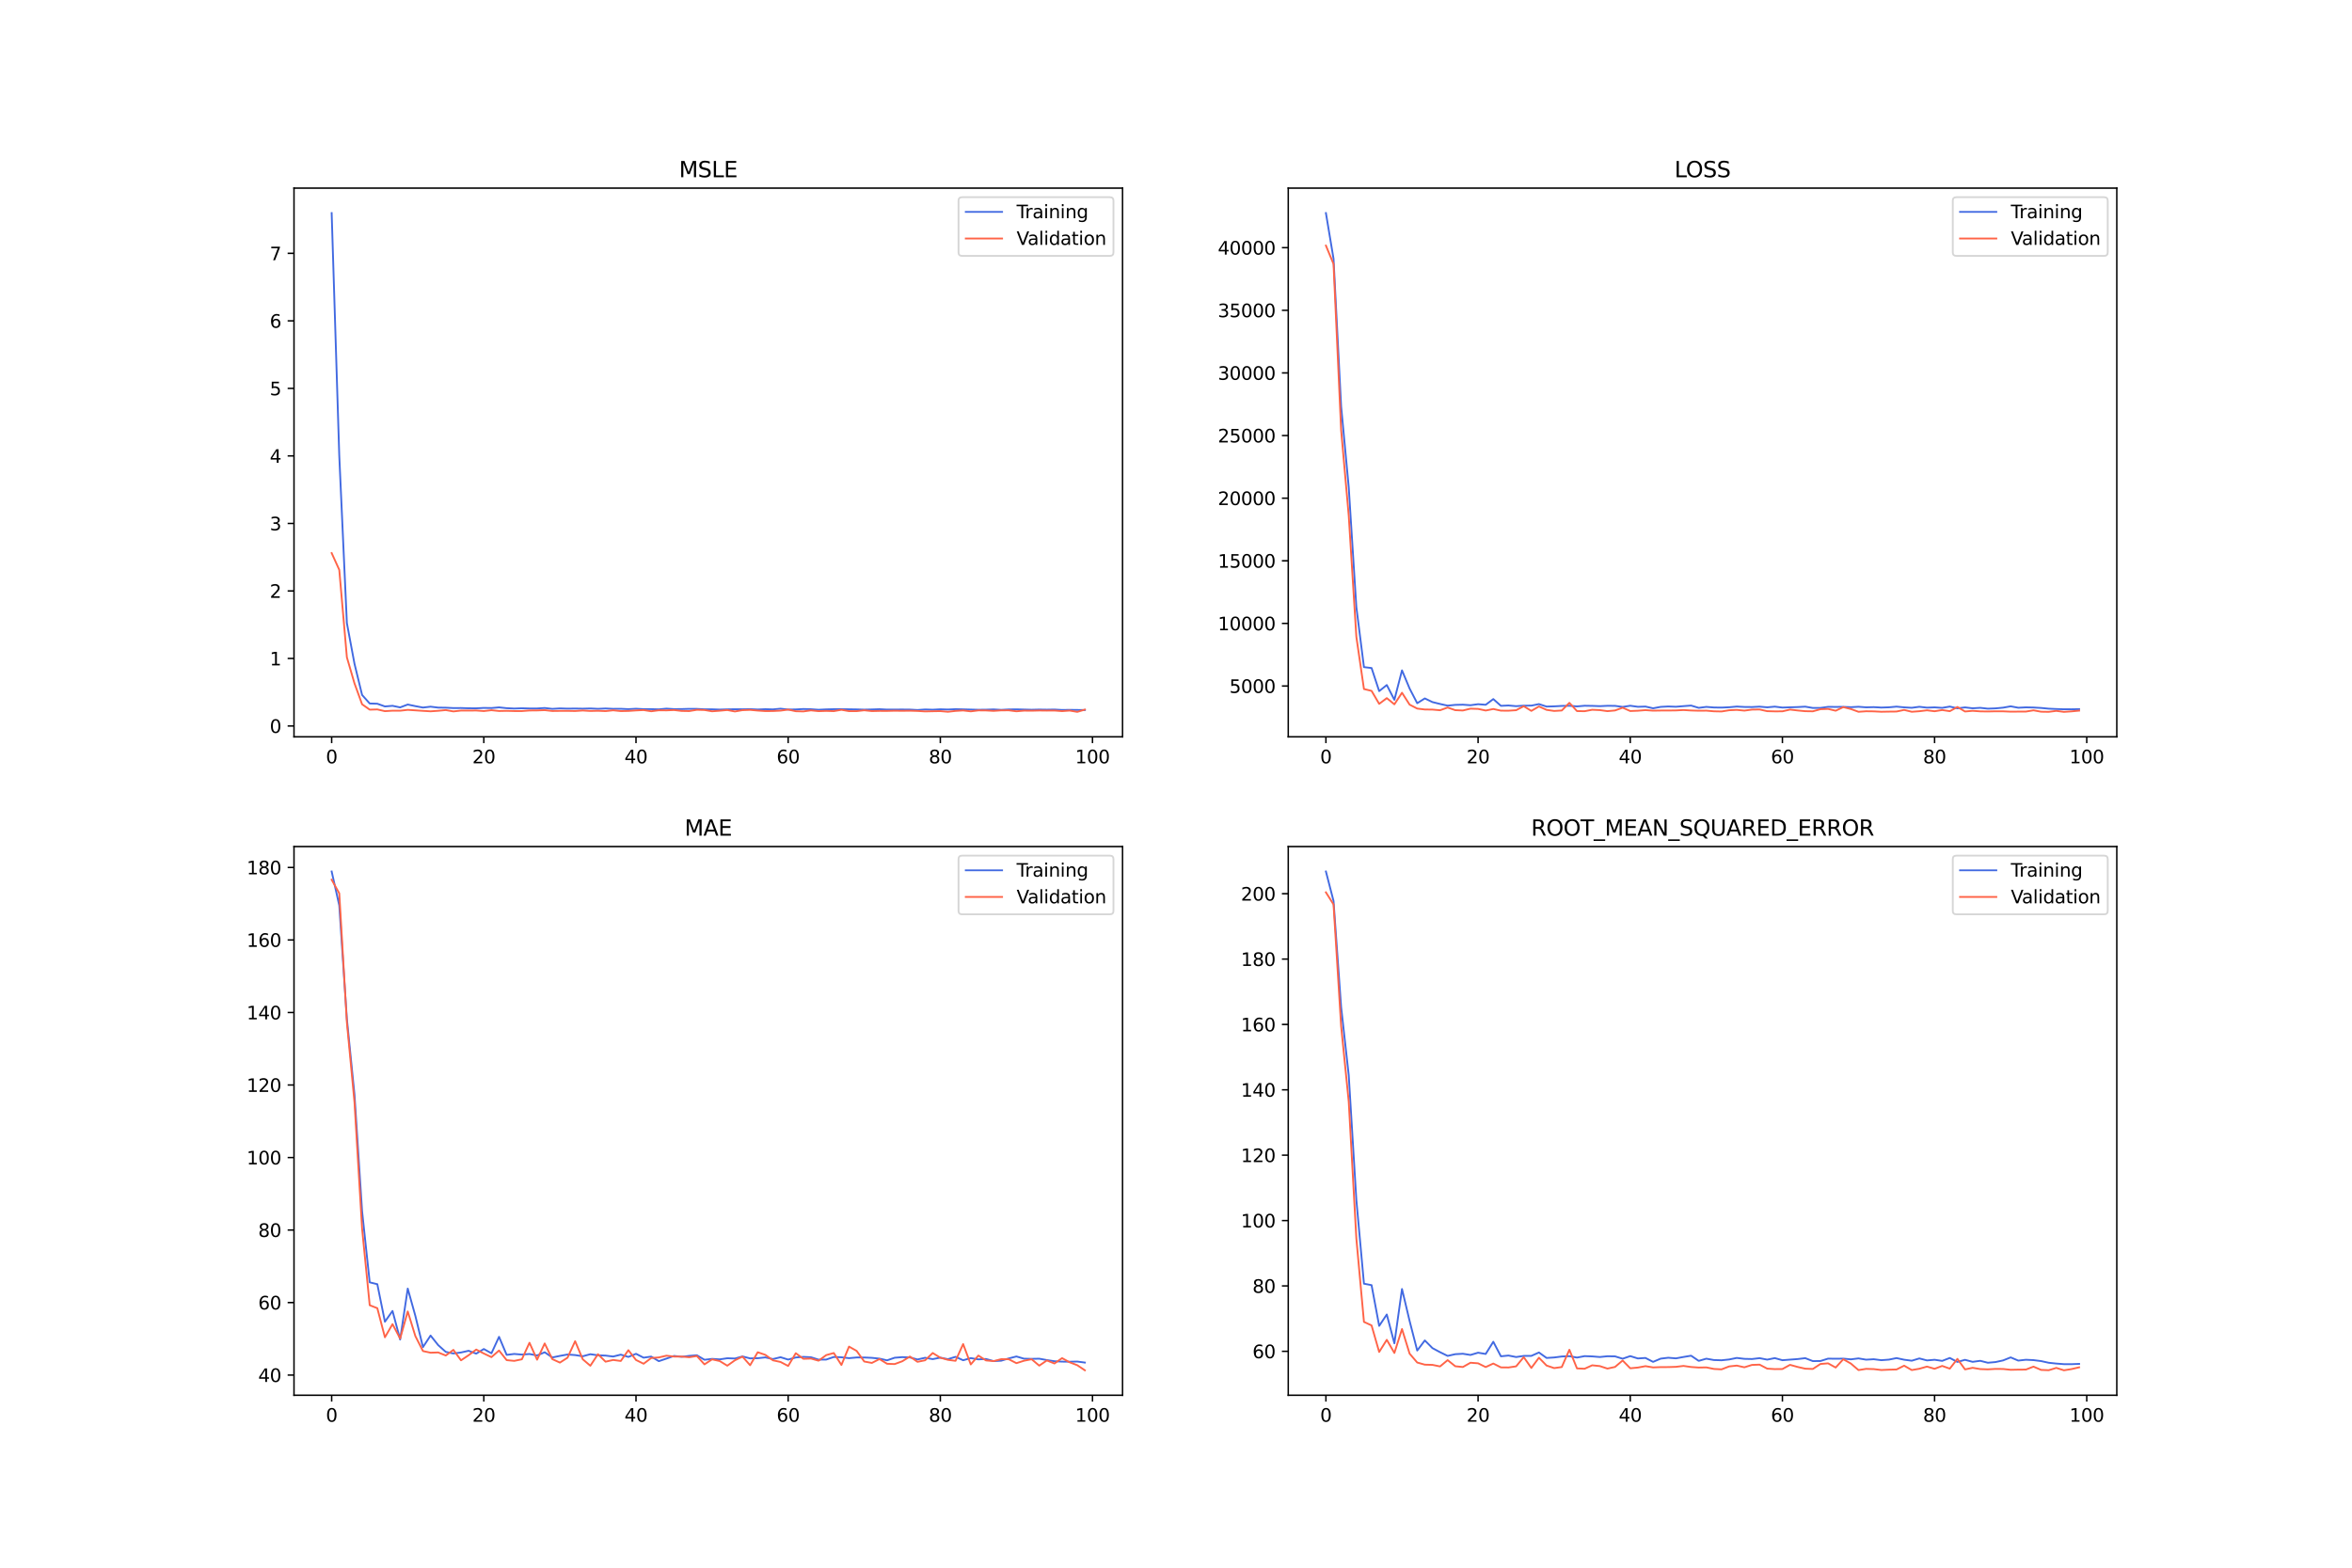 <?xml version="1.0" encoding="utf-8" standalone="no"?>
<!DOCTYPE svg PUBLIC "-//W3C//DTD SVG 1.1//EN"
  "http://www.w3.org/Graphics/SVG/1.1/DTD/svg11.dtd">
<svg xmlns:xlink="http://www.w3.org/1999/xlink" width="1296pt" height="864pt" viewBox="0 0 1296 864" xmlns="http://www.w3.org/2000/svg" version="1.1">
 <defs>
  <style type="text/css">*{stroke-linejoin: round; stroke-linecap: butt}</style>
 </defs>
 <g id="figure_1">
  <g id="patch_1">
   <path d="M 0 864 
L 1296 864 
L 1296 0 
L 0 0 
z
" style="fill: #ffffff"/>
  </g>
  <g id="axes_1">
   <g id="patch_2">
    <path d="M 162 406.08 
L 618.545 406.08 
L 618.545 103.68 
L 162 103.68 
z
" style="fill: #ffffff"/>
   </g>
   <g id="matplotlib.axis_1">
    <g id="xtick_1">
     <g id="line2d_1">
      <defs>
       <path id="m4ec843598f" d="M 0 0 
L 0 3.5 
" style="stroke: #000000; stroke-width: 0.8"/>
      </defs>
      <g>
       <use xlink:href="#m4ec843598f" x="182.752" y="406.08" style="stroke: #000000; stroke-width: 0.8"/>
      </g>
     </g>
     <g id="text_1">
      <!-- 0 -->
      <g transform="translate(179.571 420.678) scale(0.1 -0.1)">
       <defs>
        <path id="DejaVuSans-30" d="M 2034 4250 
Q 1547 4250 1301 3770 
Q 1056 3291 1056 2328 
Q 1056 1369 1301 889 
Q 1547 409 2034 409 
Q 2525 409 2770 889 
Q 3016 1369 3016 2328 
Q 3016 3291 2770 3770 
Q 2525 4250 2034 4250 
z
M 2034 4750 
Q 2819 4750 3233 4129 
Q 3647 3509 3647 2328 
Q 3647 1150 3233 529 
Q 2819 -91 2034 -91 
Q 1250 -91 836 529 
Q 422 1150 422 2328 
Q 422 3509 836 4129 
Q 1250 4750 2034 4750 
z
" transform="scale(0.016)"/>
       </defs>
       <use xlink:href="#DejaVuSans-30"/>
      </g>
     </g>
    </g>
    <g id="xtick_2">
     <g id="line2d_2">
      <g>
       <use xlink:href="#m4ec843598f" x="266.599" y="406.08" style="stroke: #000000; stroke-width: 0.8"/>
      </g>
     </g>
     <g id="text_2">
      <!-- 20 -->
      <g transform="translate(260.236 420.678) scale(0.1 -0.1)">
       <defs>
        <path id="DejaVuSans-32" d="M 1228 531 
L 3431 531 
L 3431 0 
L 469 0 
L 469 531 
Q 828 903 1448 1529 
Q 2069 2156 2228 2338 
Q 2531 2678 2651 2914 
Q 2772 3150 2772 3378 
Q 2772 3750 2511 3984 
Q 2250 4219 1831 4219 
Q 1534 4219 1204 4116 
Q 875 4013 500 3803 
L 500 4441 
Q 881 4594 1212 4672 
Q 1544 4750 1819 4750 
Q 2544 4750 2975 4387 
Q 3406 4025 3406 3419 
Q 3406 3131 3298 2873 
Q 3191 2616 2906 2266 
Q 2828 2175 2409 1742 
Q 1991 1309 1228 531 
z
" transform="scale(0.016)"/>
       </defs>
       <use xlink:href="#DejaVuSans-32"/>
       <use xlink:href="#DejaVuSans-30" x="63.623"/>
      </g>
     </g>
    </g>
    <g id="xtick_3">
     <g id="line2d_3">
      <g>
       <use xlink:href="#m4ec843598f" x="350.446" y="406.08" style="stroke: #000000; stroke-width: 0.8"/>
      </g>
     </g>
     <g id="text_3">
      <!-- 40 -->
      <g transform="translate(344.083 420.678) scale(0.1 -0.1)">
       <defs>
        <path id="DejaVuSans-34" d="M 2419 4116 
L 825 1625 
L 2419 1625 
L 2419 4116 
z
M 2253 4666 
L 3047 4666 
L 3047 1625 
L 3713 1625 
L 3713 1100 
L 3047 1100 
L 3047 0 
L 2419 0 
L 2419 1100 
L 313 1100 
L 313 1709 
L 2253 4666 
z
" transform="scale(0.016)"/>
       </defs>
       <use xlink:href="#DejaVuSans-34"/>
       <use xlink:href="#DejaVuSans-30" x="63.623"/>
      </g>
     </g>
    </g>
    <g id="xtick_4">
     <g id="line2d_4">
      <g>
       <use xlink:href="#m4ec843598f" x="434.292" y="406.08" style="stroke: #000000; stroke-width: 0.8"/>
      </g>
     </g>
     <g id="text_4">
      <!-- 60 -->
      <g transform="translate(427.93 420.678) scale(0.1 -0.1)">
       <defs>
        <path id="DejaVuSans-36" d="M 2113 2584 
Q 1688 2584 1439 2293 
Q 1191 2003 1191 1497 
Q 1191 994 1439 701 
Q 1688 409 2113 409 
Q 2538 409 2786 701 
Q 3034 994 3034 1497 
Q 3034 2003 2786 2293 
Q 2538 2584 2113 2584 
z
M 3366 4563 
L 3366 3988 
Q 3128 4100 2886 4159 
Q 2644 4219 2406 4219 
Q 1781 4219 1451 3797 
Q 1122 3375 1075 2522 
Q 1259 2794 1537 2939 
Q 1816 3084 2150 3084 
Q 2853 3084 3261 2657 
Q 3669 2231 3669 1497 
Q 3669 778 3244 343 
Q 2819 -91 2113 -91 
Q 1303 -91 875 529 
Q 447 1150 447 2328 
Q 447 3434 972 4092 
Q 1497 4750 2381 4750 
Q 2619 4750 2861 4703 
Q 3103 4656 3366 4563 
z
" transform="scale(0.016)"/>
       </defs>
       <use xlink:href="#DejaVuSans-36"/>
       <use xlink:href="#DejaVuSans-30" x="63.623"/>
      </g>
     </g>
    </g>
    <g id="xtick_5">
     <g id="line2d_5">
      <g>
       <use xlink:href="#m4ec843598f" x="518.139" y="406.08" style="stroke: #000000; stroke-width: 0.8"/>
      </g>
     </g>
     <g id="text_5">
      <!-- 80 -->
      <g transform="translate(511.776 420.678) scale(0.1 -0.1)">
       <defs>
        <path id="DejaVuSans-38" d="M 2034 2216 
Q 1584 2216 1326 1975 
Q 1069 1734 1069 1313 
Q 1069 891 1326 650 
Q 1584 409 2034 409 
Q 2484 409 2743 651 
Q 3003 894 3003 1313 
Q 3003 1734 2745 1975 
Q 2488 2216 2034 2216 
z
M 1403 2484 
Q 997 2584 770 2862 
Q 544 3141 544 3541 
Q 544 4100 942 4425 
Q 1341 4750 2034 4750 
Q 2731 4750 3128 4425 
Q 3525 4100 3525 3541 
Q 3525 3141 3298 2862 
Q 3072 2584 2669 2484 
Q 3125 2378 3379 2068 
Q 3634 1759 3634 1313 
Q 3634 634 3220 271 
Q 2806 -91 2034 -91 
Q 1263 -91 848 271 
Q 434 634 434 1313 
Q 434 1759 690 2068 
Q 947 2378 1403 2484 
z
M 1172 3481 
Q 1172 3119 1398 2916 
Q 1625 2713 2034 2713 
Q 2441 2713 2670 2916 
Q 2900 3119 2900 3481 
Q 2900 3844 2670 4047 
Q 2441 4250 2034 4250 
Q 1625 4250 1398 4047 
Q 1172 3844 1172 3481 
z
" transform="scale(0.016)"/>
       </defs>
       <use xlink:href="#DejaVuSans-38"/>
       <use xlink:href="#DejaVuSans-30" x="63.623"/>
      </g>
     </g>
    </g>
    <g id="xtick_6">
     <g id="line2d_6">
      <g>
       <use xlink:href="#m4ec843598f" x="601.986" y="406.08" style="stroke: #000000; stroke-width: 0.8"/>
      </g>
     </g>
     <g id="text_6">
      <!-- 100 -->
      <g transform="translate(592.442 420.678) scale(0.1 -0.1)">
       <defs>
        <path id="DejaVuSans-31" d="M 794 531 
L 1825 531 
L 1825 4091 
L 703 3866 
L 703 4441 
L 1819 4666 
L 2450 4666 
L 2450 531 
L 3481 531 
L 3481 0 
L 794 0 
L 794 531 
z
" transform="scale(0.016)"/>
       </defs>
       <use xlink:href="#DejaVuSans-31"/>
       <use xlink:href="#DejaVuSans-30" x="63.623"/>
       <use xlink:href="#DejaVuSans-30" x="127.246"/>
      </g>
     </g>
    </g>
   </g>
   <g id="matplotlib.axis_2">
    <g id="ytick_1">
     <g id="line2d_7">
      <defs>
       <path id="m9e73f63895" d="M 0 0 
L -3.5 0 
" style="stroke: #000000; stroke-width: 0.8"/>
      </defs>
      <g>
       <use xlink:href="#m9e73f63895" x="162" y="400.117" style="stroke: #000000; stroke-width: 0.8"/>
      </g>
     </g>
     <g id="text_7">
      <!-- 0 -->
      <g transform="translate(148.637 403.917) scale(0.1 -0.1)">
       <use xlink:href="#DejaVuSans-30"/>
      </g>
     </g>
    </g>
    <g id="ytick_2">
     <g id="line2d_8">
      <g>
       <use xlink:href="#m9e73f63895" x="162" y="362.904" style="stroke: #000000; stroke-width: 0.8"/>
      </g>
     </g>
     <g id="text_8">
      <!-- 1 -->
      <g transform="translate(148.637 366.703) scale(0.1 -0.1)">
       <use xlink:href="#DejaVuSans-31"/>
      </g>
     </g>
    </g>
    <g id="ytick_3">
     <g id="line2d_9">
      <g>
       <use xlink:href="#m9e73f63895" x="162" y="325.69" style="stroke: #000000; stroke-width: 0.8"/>
      </g>
     </g>
     <g id="text_9">
      <!-- 2 -->
      <g transform="translate(148.637 329.489) scale(0.1 -0.1)">
       <use xlink:href="#DejaVuSans-32"/>
      </g>
     </g>
    </g>
    <g id="ytick_4">
     <g id="line2d_10">
      <g>
       <use xlink:href="#m9e73f63895" x="162" y="288.477" style="stroke: #000000; stroke-width: 0.8"/>
      </g>
     </g>
     <g id="text_10">
      <!-- 3 -->
      <g transform="translate(148.637 292.276) scale(0.1 -0.1)">
       <defs>
        <path id="DejaVuSans-33" d="M 2597 2516 
Q 3050 2419 3304 2112 
Q 3559 1806 3559 1356 
Q 3559 666 3084 287 
Q 2609 -91 1734 -91 
Q 1441 -91 1130 -33 
Q 819 25 488 141 
L 488 750 
Q 750 597 1062 519 
Q 1375 441 1716 441 
Q 2309 441 2620 675 
Q 2931 909 2931 1356 
Q 2931 1769 2642 2001 
Q 2353 2234 1838 2234 
L 1294 2234 
L 1294 2753 
L 1863 2753 
Q 2328 2753 2575 2939 
Q 2822 3125 2822 3475 
Q 2822 3834 2567 4026 
Q 2313 4219 1838 4219 
Q 1578 4219 1281 4162 
Q 984 4106 628 3988 
L 628 4550 
Q 988 4650 1302 4700 
Q 1616 4750 1894 4750 
Q 2613 4750 3031 4423 
Q 3450 4097 3450 3541 
Q 3450 3153 3228 2886 
Q 3006 2619 2597 2516 
z
" transform="scale(0.016)"/>
       </defs>
       <use xlink:href="#DejaVuSans-33"/>
      </g>
     </g>
    </g>
    <g id="ytick_5">
     <g id="line2d_11">
      <g>
       <use xlink:href="#m9e73f63895" x="162" y="251.263" style="stroke: #000000; stroke-width: 0.8"/>
      </g>
     </g>
     <g id="text_11">
      <!-- 4 -->
      <g transform="translate(148.637 255.062) scale(0.1 -0.1)">
       <use xlink:href="#DejaVuSans-34"/>
      </g>
     </g>
    </g>
    <g id="ytick_6">
     <g id="line2d_12">
      <g>
       <use xlink:href="#m9e73f63895" x="162" y="214.05" style="stroke: #000000; stroke-width: 0.8"/>
      </g>
     </g>
     <g id="text_12">
      <!-- 5 -->
      <g transform="translate(148.637 217.849) scale(0.1 -0.1)">
       <defs>
        <path id="DejaVuSans-35" d="M 691 4666 
L 3169 4666 
L 3169 4134 
L 1269 4134 
L 1269 2991 
Q 1406 3038 1543 3061 
Q 1681 3084 1819 3084 
Q 2600 3084 3056 2656 
Q 3513 2228 3513 1497 
Q 3513 744 3044 326 
Q 2575 -91 1722 -91 
Q 1428 -91 1123 -41 
Q 819 9 494 109 
L 494 744 
Q 775 591 1075 516 
Q 1375 441 1709 441 
Q 2250 441 2565 725 
Q 2881 1009 2881 1497 
Q 2881 1984 2565 2268 
Q 2250 2553 1709 2553 
Q 1456 2553 1204 2497 
Q 953 2441 691 2322 
L 691 4666 
z
" transform="scale(0.016)"/>
       </defs>
       <use xlink:href="#DejaVuSans-35"/>
      </g>
     </g>
    </g>
    <g id="ytick_7">
     <g id="line2d_13">
      <g>
       <use xlink:href="#m9e73f63895" x="162" y="176.836" style="stroke: #000000; stroke-width: 0.8"/>
      </g>
     </g>
     <g id="text_13">
      <!-- 6 -->
      <g transform="translate(148.637 180.635) scale(0.1 -0.1)">
       <use xlink:href="#DejaVuSans-36"/>
      </g>
     </g>
    </g>
    <g id="ytick_8">
     <g id="line2d_14">
      <g>
       <use xlink:href="#m9e73f63895" x="162" y="139.622" style="stroke: #000000; stroke-width: 0.8"/>
      </g>
     </g>
     <g id="text_14">
      <!-- 7 -->
      <g transform="translate(148.637 143.422) scale(0.1 -0.1)">
       <defs>
        <path id="DejaVuSans-37" d="M 525 4666 
L 3525 4666 
L 3525 4397 
L 1831 0 
L 1172 0 
L 2766 4134 
L 525 4134 
L 525 4666 
z
" transform="scale(0.016)"/>
       </defs>
       <use xlink:href="#DejaVuSans-37"/>
      </g>
     </g>
    </g>
   </g>
   <g id="line2d_15">
    <path d="M 182.752 117.425 
L 186.944 251.178 
L 191.137 343.389 
L 195.329 365.815 
L 199.521 383.025 
L 203.714 387.717 
L 207.906 387.843 
L 212.098 389.345 
L 216.291 388.994 
L 220.483 389.866 
L 224.675 388.287 
L 228.868 389.171 
L 233.06 389.953 
L 237.252 389.471 
L 241.445 389.982 
L 245.637 390.036 
L 249.829 390.237 
L 254.022 390.214 
L 258.214 390.347 
L 262.406 390.37 
L 266.599 390.155 
L 270.791 390.221 
L 274.983 389.862 
L 279.176 390.298 
L 283.368 390.504 
L 287.56 390.356 
L 291.753 390.467 
L 295.945 390.462 
L 300.137 390.201 
L 304.33 390.677 
L 308.522 390.424 
L 312.714 390.558 
L 316.907 390.502 
L 321.099 390.575 
L 325.292 390.46 
L 329.484 390.656 
L 333.676 390.474 
L 337.869 390.669 
L 342.061 390.64 
L 346.253 390.838 
L 350.446 390.613 
L 354.638 390.838 
L 358.83 390.835 
L 363.023 390.949 
L 367.215 390.551 
L 371.407 390.814 
L 375.6 390.791 
L 379.792 390.665 
L 383.984 390.692 
L 388.177 390.921 
L 392.369 390.93 
L 396.561 391.07 
L 400.754 390.949 
L 404.946 390.877 
L 409.138 390.91 
L 413.331 390.842 
L 417.523 391.033 
L 421.715 390.859 
L 425.908 390.966 
L 430.1 390.58 
L 434.292 391.051 
L 438.485 390.99 
L 442.677 390.761 
L 446.869 390.875 
L 451.062 391.174 
L 455.254 390.963 
L 459.446 390.86 
L 463.639 390.867 
L 467.831 390.913 
L 472.023 390.977 
L 476.216 391.098 
L 480.408 391.005 
L 484.6 390.862 
L 488.793 391.078 
L 492.985 391.06 
L 497.177 391.038 
L 501.37 391.078 
L 505.562 391.303 
L 509.754 391.011 
L 513.947 391.142 
L 518.139 390.918 
L 522.331 391.042 
L 526.524 390.848 
L 530.716 390.953 
L 534.908 391.064 
L 539.101 391.165 
L 543.293 391.124 
L 547.485 390.983 
L 551.678 391.226 
L 555.87 390.998 
L 560.062 390.946 
L 564.255 391.048 
L 568.447 391.16 
L 572.639 391.059 
L 576.832 391.12 
L 581.024 391.05 
L 585.216 391.284 
L 589.409 391.227 
L 593.601 391.284 
L 597.793 391.317 
" clip-path="url(#p7895ef2014)" style="fill: none; stroke: #4169e1; stroke-linecap: square"/>
   </g>
   <g id="line2d_16">
    <path d="M 182.752 304.811 
L 186.944 314.056 
L 191.137 362.264 
L 195.329 376.625 
L 199.521 388.153 
L 203.714 391.115 
L 207.906 390.994 
L 212.098 391.944 
L 216.291 391.681 
L 220.483 391.698 
L 224.675 391.223 
L 228.868 391.497 
L 233.06 391.78 
L 237.252 392.03 
L 241.445 391.745 
L 245.637 391.343 
L 249.829 392.087 
L 254.022 391.619 
L 258.214 391.631 
L 262.406 391.584 
L 266.599 391.891 
L 270.791 391.414 
L 274.983 391.857 
L 279.176 391.771 
L 283.368 391.881 
L 287.56 391.888 
L 291.753 391.575 
L 295.945 391.54 
L 300.137 391.382 
L 304.33 391.854 
L 308.522 391.798 
L 312.714 391.782 
L 316.907 391.863 
L 321.099 391.587 
L 325.292 391.841 
L 329.484 391.736 
L 333.676 391.912 
L 337.869 391.47 
L 342.061 391.905 
L 346.253 391.824 
L 350.446 391.539 
L 354.638 391.338 
L 358.83 391.999 
L 363.023 391.461 
L 367.215 391.504 
L 371.407 391.323 
L 375.6 391.822 
L 379.792 391.894 
L 383.984 391.192 
L 388.177 391.307 
L 392.369 392.016 
L 396.561 391.705 
L 400.754 391.317 
L 404.946 392.119 
L 409.138 391.395 
L 413.331 391.236 
L 417.523 391.621 
L 421.715 391.9 
L 425.908 391.863 
L 430.1 391.654 
L 434.292 391.083 
L 438.485 391.979 
L 442.677 392.087 
L 446.869 391.507 
L 451.062 391.942 
L 455.254 391.804 
L 459.446 391.926 
L 463.639 391.192 
L 467.831 391.931 
L 472.023 391.926 
L 476.216 391.46 
L 480.408 391.909 
L 484.6 391.805 
L 488.793 391.818 
L 492.985 391.712 
L 497.177 391.764 
L 501.37 391.701 
L 505.562 391.828 
L 509.754 392.085 
L 513.947 391.985 
L 518.139 391.915 
L 522.331 392.28 
L 526.524 391.81 
L 530.716 391.558 
L 534.908 392.051 
L 539.101 391.523 
L 543.293 391.557 
L 547.485 391.792 
L 551.678 391.509 
L 555.87 391.487 
L 560.062 392.018 
L 564.255 391.658 
L 568.447 391.702 
L 572.639 391.587 
L 576.832 391.638 
L 581.024 391.602 
L 585.216 391.924 
L 589.409 391.622 
L 593.601 392.335 
L 597.793 391.09 
" clip-path="url(#p7895ef2014)" style="fill: none; stroke: #ff6347; stroke-linecap: square"/>
   </g>
   <g id="patch_3">
    <path d="M 162 406.08 
L 162 103.68 
" style="fill: none; stroke: #000000; stroke-width: 0.8; stroke-linejoin: miter; stroke-linecap: square"/>
   </g>
   <g id="patch_4">
    <path d="M 618.545 406.08 
L 618.545 103.68 
" style="fill: none; stroke: #000000; stroke-width: 0.8; stroke-linejoin: miter; stroke-linecap: square"/>
   </g>
   <g id="patch_5">
    <path d="M 162 406.08 
L 618.545 406.08 
" style="fill: none; stroke: #000000; stroke-width: 0.8; stroke-linejoin: miter; stroke-linecap: square"/>
   </g>
   <g id="patch_6">
    <path d="M 162 103.68 
L 618.545 103.68 
" style="fill: none; stroke: #000000; stroke-width: 0.8; stroke-linejoin: miter; stroke-linecap: square"/>
   </g>
   <g id="text_15">
    <!-- MSLE -->
    <g transform="translate(374.152 97.68) scale(0.12 -0.12)">
     <defs>
      <path id="DejaVuSans-4d" d="M 628 4666 
L 1569 4666 
L 2759 1491 
L 3956 4666 
L 4897 4666 
L 4897 0 
L 4281 0 
L 4281 4097 
L 3078 897 
L 2444 897 
L 1241 4097 
L 1241 0 
L 628 0 
L 628 4666 
z
" transform="scale(0.016)"/>
      <path id="DejaVuSans-53" d="M 3425 4513 
L 3425 3897 
Q 3066 4069 2747 4153 
Q 2428 4238 2131 4238 
Q 1616 4238 1336 4038 
Q 1056 3838 1056 3469 
Q 1056 3159 1242 3001 
Q 1428 2844 1947 2747 
L 2328 2669 
Q 3034 2534 3370 2195 
Q 3706 1856 3706 1288 
Q 3706 609 3251 259 
Q 2797 -91 1919 -91 
Q 1588 -91 1214 -16 
Q 841 59 441 206 
L 441 856 
Q 825 641 1194 531 
Q 1563 422 1919 422 
Q 2459 422 2753 634 
Q 3047 847 3047 1241 
Q 3047 1584 2836 1778 
Q 2625 1972 2144 2069 
L 1759 2144 
Q 1053 2284 737 2584 
Q 422 2884 422 3419 
Q 422 4038 858 4394 
Q 1294 4750 2059 4750 
Q 2388 4750 2728 4690 
Q 3069 4631 3425 4513 
z
" transform="scale(0.016)"/>
      <path id="DejaVuSans-4c" d="M 628 4666 
L 1259 4666 
L 1259 531 
L 3531 531 
L 3531 0 
L 628 0 
L 628 4666 
z
" transform="scale(0.016)"/>
      <path id="DejaVuSans-45" d="M 628 4666 
L 3578 4666 
L 3578 4134 
L 1259 4134 
L 1259 2753 
L 3481 2753 
L 3481 2222 
L 1259 2222 
L 1259 531 
L 3634 531 
L 3634 0 
L 628 0 
L 628 4666 
z
" transform="scale(0.016)"/>
     </defs>
     <use xlink:href="#DejaVuSans-4d"/>
     <use xlink:href="#DejaVuSans-53" x="86.279"/>
     <use xlink:href="#DejaVuSans-4c" x="149.756"/>
     <use xlink:href="#DejaVuSans-45" x="205.469"/>
    </g>
   </g>
   <g id="legend_1">
    <g id="patch_7">
     <path d="M 530.164 141.036 
L 611.545 141.036 
Q 613.545 141.036 613.545 139.036 
L 613.545 110.68 
Q 613.545 108.68 611.545 108.68 
L 530.164 108.68 
Q 528.164 108.68 528.164 110.68 
L 528.164 139.036 
Q 528.164 141.036 530.164 141.036 
z
" style="fill: #ffffff; opacity: 0.8; stroke: #cccccc; stroke-linejoin: miter"/>
    </g>
    <g id="line2d_17">
     <path d="M 532.164 116.778 
L 542.164 116.778 
L 552.164 116.778 
" style="fill: none; stroke: #4169e1; stroke-linecap: square"/>
    </g>
    <g id="text_16">
     <!-- Training -->
     <g transform="translate(560.164 120.278) scale(0.1 -0.1)">
      <defs>
       <path id="DejaVuSans-54" d="M -19 4666 
L 3928 4666 
L 3928 4134 
L 2272 4134 
L 2272 0 
L 1638 0 
L 1638 4134 
L -19 4134 
L -19 4666 
z
" transform="scale(0.016)"/>
       <path id="DejaVuSans-72" d="M 2631 2963 
Q 2534 3019 2420 3045 
Q 2306 3072 2169 3072 
Q 1681 3072 1420 2755 
Q 1159 2438 1159 1844 
L 1159 0 
L 581 0 
L 581 3500 
L 1159 3500 
L 1159 2956 
Q 1341 3275 1631 3429 
Q 1922 3584 2338 3584 
Q 2397 3584 2469 3576 
Q 2541 3569 2628 3553 
L 2631 2963 
z
" transform="scale(0.016)"/>
       <path id="DejaVuSans-61" d="M 2194 1759 
Q 1497 1759 1228 1600 
Q 959 1441 959 1056 
Q 959 750 1161 570 
Q 1363 391 1709 391 
Q 2188 391 2477 730 
Q 2766 1069 2766 1631 
L 2766 1759 
L 2194 1759 
z
M 3341 1997 
L 3341 0 
L 2766 0 
L 2766 531 
Q 2569 213 2275 61 
Q 1981 -91 1556 -91 
Q 1019 -91 701 211 
Q 384 513 384 1019 
Q 384 1609 779 1909 
Q 1175 2209 1959 2209 
L 2766 2209 
L 2766 2266 
Q 2766 2663 2505 2880 
Q 2244 3097 1772 3097 
Q 1472 3097 1187 3025 
Q 903 2953 641 2809 
L 641 3341 
Q 956 3463 1253 3523 
Q 1550 3584 1831 3584 
Q 2591 3584 2966 3190 
Q 3341 2797 3341 1997 
z
" transform="scale(0.016)"/>
       <path id="DejaVuSans-69" d="M 603 3500 
L 1178 3500 
L 1178 0 
L 603 0 
L 603 3500 
z
M 603 4863 
L 1178 4863 
L 1178 4134 
L 603 4134 
L 603 4863 
z
" transform="scale(0.016)"/>
       <path id="DejaVuSans-6e" d="M 3513 2113 
L 3513 0 
L 2938 0 
L 2938 2094 
Q 2938 2591 2744 2837 
Q 2550 3084 2163 3084 
Q 1697 3084 1428 2787 
Q 1159 2491 1159 1978 
L 1159 0 
L 581 0 
L 581 3500 
L 1159 3500 
L 1159 2956 
Q 1366 3272 1645 3428 
Q 1925 3584 2291 3584 
Q 2894 3584 3203 3211 
Q 3513 2838 3513 2113 
z
" transform="scale(0.016)"/>
       <path id="DejaVuSans-67" d="M 2906 1791 
Q 2906 2416 2648 2759 
Q 2391 3103 1925 3103 
Q 1463 3103 1205 2759 
Q 947 2416 947 1791 
Q 947 1169 1205 825 
Q 1463 481 1925 481 
Q 2391 481 2648 825 
Q 2906 1169 2906 1791 
z
M 3481 434 
Q 3481 -459 3084 -895 
Q 2688 -1331 1869 -1331 
Q 1566 -1331 1297 -1286 
Q 1028 -1241 775 -1147 
L 775 -588 
Q 1028 -725 1275 -790 
Q 1522 -856 1778 -856 
Q 2344 -856 2625 -561 
Q 2906 -266 2906 331 
L 2906 616 
Q 2728 306 2450 153 
Q 2172 0 1784 0 
Q 1141 0 747 490 
Q 353 981 353 1791 
Q 353 2603 747 3093 
Q 1141 3584 1784 3584 
Q 2172 3584 2450 3431 
Q 2728 3278 2906 2969 
L 2906 3500 
L 3481 3500 
L 3481 434 
z
" transform="scale(0.016)"/>
      </defs>
      <use xlink:href="#DejaVuSans-54"/>
      <use xlink:href="#DejaVuSans-72" x="46.334"/>
      <use xlink:href="#DejaVuSans-61" x="87.447"/>
      <use xlink:href="#DejaVuSans-69" x="148.727"/>
      <use xlink:href="#DejaVuSans-6e" x="176.51"/>
      <use xlink:href="#DejaVuSans-69" x="239.889"/>
      <use xlink:href="#DejaVuSans-6e" x="267.672"/>
      <use xlink:href="#DejaVuSans-67" x="331.051"/>
     </g>
    </g>
    <g id="line2d_18">
     <path d="M 532.164 131.457 
L 542.164 131.457 
L 552.164 131.457 
" style="fill: none; stroke: #ff6347; stroke-linecap: square"/>
    </g>
    <g id="text_17">
     <!-- Validation -->
     <g transform="translate(560.164 134.957) scale(0.1 -0.1)">
      <defs>
       <path id="DejaVuSans-56" d="M 1831 0 
L 50 4666 
L 709 4666 
L 2188 738 
L 3669 4666 
L 4325 4666 
L 2547 0 
L 1831 0 
z
" transform="scale(0.016)"/>
       <path id="DejaVuSans-6c" d="M 603 4863 
L 1178 4863 
L 1178 0 
L 603 0 
L 603 4863 
z
" transform="scale(0.016)"/>
       <path id="DejaVuSans-64" d="M 2906 2969 
L 2906 4863 
L 3481 4863 
L 3481 0 
L 2906 0 
L 2906 525 
Q 2725 213 2448 61 
Q 2172 -91 1784 -91 
Q 1150 -91 751 415 
Q 353 922 353 1747 
Q 353 2572 751 3078 
Q 1150 3584 1784 3584 
Q 2172 3584 2448 3432 
Q 2725 3281 2906 2969 
z
M 947 1747 
Q 947 1113 1208 752 
Q 1469 391 1925 391 
Q 2381 391 2643 752 
Q 2906 1113 2906 1747 
Q 2906 2381 2643 2742 
Q 2381 3103 1925 3103 
Q 1469 3103 1208 2742 
Q 947 2381 947 1747 
z
" transform="scale(0.016)"/>
       <path id="DejaVuSans-74" d="M 1172 4494 
L 1172 3500 
L 2356 3500 
L 2356 3053 
L 1172 3053 
L 1172 1153 
Q 1172 725 1289 603 
Q 1406 481 1766 481 
L 2356 481 
L 2356 0 
L 1766 0 
Q 1100 0 847 248 
Q 594 497 594 1153 
L 594 3053 
L 172 3053 
L 172 3500 
L 594 3500 
L 594 4494 
L 1172 4494 
z
" transform="scale(0.016)"/>
       <path id="DejaVuSans-6f" d="M 1959 3097 
Q 1497 3097 1228 2736 
Q 959 2375 959 1747 
Q 959 1119 1226 758 
Q 1494 397 1959 397 
Q 2419 397 2687 759 
Q 2956 1122 2956 1747 
Q 2956 2369 2687 2733 
Q 2419 3097 1959 3097 
z
M 1959 3584 
Q 2709 3584 3137 3096 
Q 3566 2609 3566 1747 
Q 3566 888 3137 398 
Q 2709 -91 1959 -91 
Q 1206 -91 779 398 
Q 353 888 353 1747 
Q 353 2609 779 3096 
Q 1206 3584 1959 3584 
z
" transform="scale(0.016)"/>
      </defs>
      <use xlink:href="#DejaVuSans-56"/>
      <use xlink:href="#DejaVuSans-61" x="60.658"/>
      <use xlink:href="#DejaVuSans-6c" x="121.938"/>
      <use xlink:href="#DejaVuSans-69" x="149.721"/>
      <use xlink:href="#DejaVuSans-64" x="177.504"/>
      <use xlink:href="#DejaVuSans-61" x="240.98"/>
      <use xlink:href="#DejaVuSans-74" x="302.26"/>
      <use xlink:href="#DejaVuSans-69" x="341.469"/>
      <use xlink:href="#DejaVuSans-6f" x="369.252"/>
      <use xlink:href="#DejaVuSans-6e" x="430.434"/>
     </g>
    </g>
   </g>
  </g>
  <g id="axes_2">
   <g id="patch_8">
    <path d="M 709.855 406.08 
L 1166.4 406.08 
L 1166.4 103.68 
L 709.855 103.68 
z
" style="fill: #ffffff"/>
   </g>
   <g id="matplotlib.axis_3">
    <g id="xtick_7">
     <g id="line2d_19">
      <g>
       <use xlink:href="#m4ec843598f" x="730.607" y="406.08" style="stroke: #000000; stroke-width: 0.8"/>
      </g>
     </g>
     <g id="text_18">
      <!-- 0 -->
      <g transform="translate(727.425 420.678) scale(0.1 -0.1)">
       <use xlink:href="#DejaVuSans-30"/>
      </g>
     </g>
    </g>
    <g id="xtick_8">
     <g id="line2d_20">
      <g>
       <use xlink:href="#m4ec843598f" x="814.453" y="406.08" style="stroke: #000000; stroke-width: 0.8"/>
      </g>
     </g>
     <g id="text_19">
      <!-- 20 -->
      <g transform="translate(808.091 420.678) scale(0.1 -0.1)">
       <use xlink:href="#DejaVuSans-32"/>
       <use xlink:href="#DejaVuSans-30" x="63.623"/>
      </g>
     </g>
    </g>
    <g id="xtick_9">
     <g id="line2d_21">
      <g>
       <use xlink:href="#m4ec843598f" x="898.3" y="406.08" style="stroke: #000000; stroke-width: 0.8"/>
      </g>
     </g>
     <g id="text_20">
      <!-- 40 -->
      <g transform="translate(891.938 420.678) scale(0.1 -0.1)">
       <use xlink:href="#DejaVuSans-34"/>
       <use xlink:href="#DejaVuSans-30" x="63.623"/>
      </g>
     </g>
    </g>
    <g id="xtick_10">
     <g id="line2d_22">
      <g>
       <use xlink:href="#m4ec843598f" x="982.147" y="406.08" style="stroke: #000000; stroke-width: 0.8"/>
      </g>
     </g>
     <g id="text_21">
      <!-- 60 -->
      <g transform="translate(975.784 420.678) scale(0.1 -0.1)">
       <use xlink:href="#DejaVuSans-36"/>
       <use xlink:href="#DejaVuSans-30" x="63.623"/>
      </g>
     </g>
    </g>
    <g id="xtick_11">
     <g id="line2d_23">
      <g>
       <use xlink:href="#m4ec843598f" x="1065.994" y="406.08" style="stroke: #000000; stroke-width: 0.8"/>
      </g>
     </g>
     <g id="text_22">
      <!-- 80 -->
      <g transform="translate(1059.631 420.678) scale(0.1 -0.1)">
       <use xlink:href="#DejaVuSans-38"/>
       <use xlink:href="#DejaVuSans-30" x="63.623"/>
      </g>
     </g>
    </g>
    <g id="xtick_12">
     <g id="line2d_24">
      <g>
       <use xlink:href="#m4ec843598f" x="1149.84" y="406.08" style="stroke: #000000; stroke-width: 0.8"/>
      </g>
     </g>
     <g id="text_23">
      <!-- 100 -->
      <g transform="translate(1140.297 420.678) scale(0.1 -0.1)">
       <use xlink:href="#DejaVuSans-31"/>
       <use xlink:href="#DejaVuSans-30" x="63.623"/>
       <use xlink:href="#DejaVuSans-30" x="127.246"/>
      </g>
     </g>
    </g>
   </g>
   <g id="matplotlib.axis_4">
    <g id="ytick_9">
     <g id="line2d_25">
      <g>
       <use xlink:href="#m9e73f63895" x="709.855" y="378.09" style="stroke: #000000; stroke-width: 0.8"/>
      </g>
     </g>
     <g id="text_24">
      <!-- 5000 -->
      <g transform="translate(677.405 381.89) scale(0.1 -0.1)">
       <use xlink:href="#DejaVuSans-35"/>
       <use xlink:href="#DejaVuSans-30" x="63.623"/>
       <use xlink:href="#DejaVuSans-30" x="127.246"/>
       <use xlink:href="#DejaVuSans-30" x="190.869"/>
      </g>
     </g>
    </g>
    <g id="ytick_10">
     <g id="line2d_26">
      <g>
       <use xlink:href="#m9e73f63895" x="709.855" y="343.579" style="stroke: #000000; stroke-width: 0.8"/>
      </g>
     </g>
     <g id="text_25">
      <!-- 10000 -->
      <g transform="translate(671.042 347.378) scale(0.1 -0.1)">
       <use xlink:href="#DejaVuSans-31"/>
       <use xlink:href="#DejaVuSans-30" x="63.623"/>
       <use xlink:href="#DejaVuSans-30" x="127.246"/>
       <use xlink:href="#DejaVuSans-30" x="190.869"/>
       <use xlink:href="#DejaVuSans-30" x="254.492"/>
      </g>
     </g>
    </g>
    <g id="ytick_11">
     <g id="line2d_27">
      <g>
       <use xlink:href="#m9e73f63895" x="709.855" y="309.067" style="stroke: #000000; stroke-width: 0.8"/>
      </g>
     </g>
     <g id="text_26">
      <!-- 15000 -->
      <g transform="translate(671.042 312.866) scale(0.1 -0.1)">
       <use xlink:href="#DejaVuSans-31"/>
       <use xlink:href="#DejaVuSans-35" x="63.623"/>
       <use xlink:href="#DejaVuSans-30" x="127.246"/>
       <use xlink:href="#DejaVuSans-30" x="190.869"/>
       <use xlink:href="#DejaVuSans-30" x="254.492"/>
      </g>
     </g>
    </g>
    <g id="ytick_12">
     <g id="line2d_28">
      <g>
       <use xlink:href="#m9e73f63895" x="709.855" y="274.555" style="stroke: #000000; stroke-width: 0.8"/>
      </g>
     </g>
     <g id="text_27">
      <!-- 20000 -->
      <g transform="translate(671.042 278.355) scale(0.1 -0.1)">
       <use xlink:href="#DejaVuSans-32"/>
       <use xlink:href="#DejaVuSans-30" x="63.623"/>
       <use xlink:href="#DejaVuSans-30" x="127.246"/>
       <use xlink:href="#DejaVuSans-30" x="190.869"/>
       <use xlink:href="#DejaVuSans-30" x="254.492"/>
      </g>
     </g>
    </g>
    <g id="ytick_13">
     <g id="line2d_29">
      <g>
       <use xlink:href="#m9e73f63895" x="709.855" y="240.044" style="stroke: #000000; stroke-width: 0.8"/>
      </g>
     </g>
     <g id="text_28">
      <!-- 25000 -->
      <g transform="translate(671.042 243.843) scale(0.1 -0.1)">
       <use xlink:href="#DejaVuSans-32"/>
       <use xlink:href="#DejaVuSans-35" x="63.623"/>
       <use xlink:href="#DejaVuSans-30" x="127.246"/>
       <use xlink:href="#DejaVuSans-30" x="190.869"/>
       <use xlink:href="#DejaVuSans-30" x="254.492"/>
      </g>
     </g>
    </g>
    <g id="ytick_14">
     <g id="line2d_30">
      <g>
       <use xlink:href="#m9e73f63895" x="709.855" y="205.532" style="stroke: #000000; stroke-width: 0.8"/>
      </g>
     </g>
     <g id="text_29">
      <!-- 30000 -->
      <g transform="translate(671.042 209.331) scale(0.1 -0.1)">
       <use xlink:href="#DejaVuSans-33"/>
       <use xlink:href="#DejaVuSans-30" x="63.623"/>
       <use xlink:href="#DejaVuSans-30" x="127.246"/>
       <use xlink:href="#DejaVuSans-30" x="190.869"/>
       <use xlink:href="#DejaVuSans-30" x="254.492"/>
      </g>
     </g>
    </g>
    <g id="ytick_15">
     <g id="line2d_31">
      <g>
       <use xlink:href="#m9e73f63895" x="709.855" y="171.02" style="stroke: #000000; stroke-width: 0.8"/>
      </g>
     </g>
     <g id="text_30">
      <!-- 35000 -->
      <g transform="translate(671.042 174.819) scale(0.1 -0.1)">
       <use xlink:href="#DejaVuSans-33"/>
       <use xlink:href="#DejaVuSans-35" x="63.623"/>
       <use xlink:href="#DejaVuSans-30" x="127.246"/>
       <use xlink:href="#DejaVuSans-30" x="190.869"/>
       <use xlink:href="#DejaVuSans-30" x="254.492"/>
      </g>
     </g>
    </g>
    <g id="ytick_16">
     <g id="line2d_32">
      <g>
       <use xlink:href="#m9e73f63895" x="709.855" y="136.508" style="stroke: #000000; stroke-width: 0.8"/>
      </g>
     </g>
     <g id="text_31">
      <!-- 40000 -->
      <g transform="translate(671.042 140.308) scale(0.1 -0.1)">
       <use xlink:href="#DejaVuSans-34"/>
       <use xlink:href="#DejaVuSans-30" x="63.623"/>
       <use xlink:href="#DejaVuSans-30" x="127.246"/>
       <use xlink:href="#DejaVuSans-30" x="190.869"/>
       <use xlink:href="#DejaVuSans-30" x="254.492"/>
      </g>
     </g>
    </g>
   </g>
   <g id="line2d_33">
    <path d="M 730.607 117.425 
L 734.799 142.567 
L 738.991 224.01 
L 743.184 268.527 
L 747.376 334.585 
L 751.568 367.669 
L 755.761 368.159 
L 759.953 380.896 
L 764.145 377.548 
L 768.338 385.687 
L 772.53 369.458 
L 776.722 379.468 
L 780.915 387.56 
L 785.107 384.92 
L 789.299 386.935 
L 793.492 387.975 
L 797.684 388.907 
L 801.876 388.477 
L 806.069 388.371 
L 810.261 388.671 
L 814.453 388.104 
L 818.646 388.425 
L 822.838 385.277 
L 827.03 389.003 
L 831.223 388.815 
L 835.415 389.185 
L 839.607 388.909 
L 843.8 388.9 
L 847.992 388.051 
L 852.184 389.407 
L 856.377 389.293 
L 860.569 389.053 
L 864.761 388.97 
L 868.954 389.317 
L 873.146 388.962 
L 877.338 389.031 
L 881.531 389.18 
L 885.723 388.991 
L 889.915 389.02 
L 894.108 389.598 
L 898.3 388.954 
L 902.492 389.535 
L 906.685 389.408 
L 910.877 390.358 
L 915.069 389.577 
L 919.262 389.357 
L 923.454 389.513 
L 927.646 389.169 
L 931.839 388.856 
L 936.031 390.118 
L 940.223 389.587 
L 944.416 389.918 
L 948.608 389.974 
L 952.8 389.782 
L 956.993 389.404 
L 961.185 389.629 
L 965.377 389.672 
L 969.57 389.46 
L 973.762 389.82 
L 977.954 389.449 
L 982.147 389.961 
L 986.339 389.817 
L 990.531 389.68 
L 994.724 389.459 
L 998.916 390.176 
L 1003.108 390.152 
L 1007.301 389.576 
L 1011.493 389.603 
L 1015.686 389.577 
L 1019.878 389.748 
L 1024.07 389.519 
L 1028.263 389.83 
L 1032.455 389.721 
L 1036.647 389.954 
L 1040.84 389.817 
L 1045.032 389.442 
L 1049.224 389.841 
L 1053.417 390.081 
L 1057.609 389.526 
L 1061.801 390.011 
L 1065.994 389.853 
L 1070.186 390.124 
L 1074.378 389.41 
L 1078.571 390.377 
L 1082.763 389.867 
L 1086.955 390.351 
L 1091.148 390.104 
L 1095.34 390.568 
L 1099.532 390.405 
L 1103.725 390.012 
L 1107.917 389.274 
L 1112.109 390.053 
L 1116.302 389.849 
L 1120.494 389.938 
L 1124.686 390.17 
L 1128.879 390.573 
L 1133.071 390.763 
L 1137.263 390.902 
L 1141.456 390.908 
L 1145.648 390.838 
" clip-path="url(#pafcd158d86)" style="fill: none; stroke: #4169e1; stroke-linecap: square"/>
   </g>
   <g id="line2d_34">
    <path d="M 730.607 135.363 
L 734.799 145.496 
L 738.991 237.046 
L 743.184 284.289 
L 747.376 350.978 
L 751.568 379.748 
L 755.761 380.763 
L 759.953 387.92 
L 764.145 384.758 
L 768.338 388.172 
L 772.53 381.791 
L 776.722 388.344 
L 780.915 390.515 
L 785.107 391.026 
L 789.299 391.07 
L 793.492 391.441 
L 797.684 389.94 
L 801.876 391.395 
L 806.069 391.575 
L 810.261 390.567 
L 814.453 390.702 
L 818.646 391.589 
L 822.838 390.756 
L 827.03 391.662 
L 831.223 391.683 
L 835.415 391.417 
L 839.607 389.211 
L 843.8 391.792 
L 847.992 389.353 
L 852.184 391.228 
L 856.377 391.828 
L 860.569 391.581 
L 864.761 387.36 
L 868.954 391.899 
L 873.146 391.976 
L 877.338 391.173 
L 881.531 391.36 
L 885.723 391.941 
L 889.915 391.558 
L 894.108 390.028 
L 898.3 391.868 
L 902.492 391.703 
L 906.685 391.374 
L 910.877 391.669 
L 915.069 391.598 
L 919.262 391.59 
L 923.454 391.534 
L 927.646 391.32 
L 931.839 391.574 
L 936.031 391.697 
L 940.223 391.663 
L 944.416 392.025 
L 948.608 392.117 
L 952.8 391.436 
L 956.993 391.244 
L 961.185 391.642 
L 965.377 391.085 
L 969.57 391.017 
L 973.762 391.951 
L 977.954 392.059 
L 982.147 392.041 
L 986.339 391.067 
L 990.531 391.56 
L 994.724 391.963 
L 998.916 392.027 
L 1003.108 390.86 
L 1007.301 390.708 
L 1011.493 391.699 
L 1015.686 389.72 
L 1019.878 390.767 
L 1024.07 392.286 
L 1028.263 392.004 
L 1032.455 392.057 
L 1036.647 392.269 
L 1040.84 392.19 
L 1045.032 392.143 
L 1049.224 391.263 
L 1053.417 392.278 
L 1057.609 391.977 
L 1061.801 391.473 
L 1065.994 391.989 
L 1070.186 391.32 
L 1074.378 391.956 
L 1078.571 389.637 
L 1082.763 392.127 
L 1086.955 391.758 
L 1091.148 392.055 
L 1095.34 392.118 
L 1099.532 392.015 
L 1103.725 392.032 
L 1107.917 392.218 
L 1112.109 392.18 
L 1116.302 392.168 
L 1120.494 391.484 
L 1124.686 392.243 
L 1128.879 392.315 
L 1133.071 391.782 
L 1137.263 392.335 
L 1141.456 392.055 
L 1145.648 391.649 
" clip-path="url(#pafcd158d86)" style="fill: none; stroke: #ff6347; stroke-linecap: square"/>
   </g>
   <g id="patch_9">
    <path d="M 709.855 406.08 
L 709.855 103.68 
" style="fill: none; stroke: #000000; stroke-width: 0.8; stroke-linejoin: miter; stroke-linecap: square"/>
   </g>
   <g id="patch_10">
    <path d="M 1166.4 406.08 
L 1166.4 103.68 
" style="fill: none; stroke: #000000; stroke-width: 0.8; stroke-linejoin: miter; stroke-linecap: square"/>
   </g>
   <g id="patch_11">
    <path d="M 709.855 406.08 
L 1166.4 406.08 
" style="fill: none; stroke: #000000; stroke-width: 0.8; stroke-linejoin: miter; stroke-linecap: square"/>
   </g>
   <g id="patch_12">
    <path d="M 709.855 103.68 
L 1166.4 103.68 
" style="fill: none; stroke: #000000; stroke-width: 0.8; stroke-linejoin: miter; stroke-linecap: square"/>
   </g>
   <g id="text_32">
    <!-- LOSS -->
    <g transform="translate(922.66 97.68) scale(0.12 -0.12)">
     <defs>
      <path id="DejaVuSans-4f" d="M 2522 4238 
Q 1834 4238 1429 3725 
Q 1025 3213 1025 2328 
Q 1025 1447 1429 934 
Q 1834 422 2522 422 
Q 3209 422 3611 934 
Q 4013 1447 4013 2328 
Q 4013 3213 3611 3725 
Q 3209 4238 2522 4238 
z
M 2522 4750 
Q 3503 4750 4090 4092 
Q 4678 3434 4678 2328 
Q 4678 1225 4090 567 
Q 3503 -91 2522 -91 
Q 1538 -91 948 565 
Q 359 1222 359 2328 
Q 359 3434 948 4092 
Q 1538 4750 2522 4750 
z
" transform="scale(0.016)"/>
     </defs>
     <use xlink:href="#DejaVuSans-4c"/>
     <use xlink:href="#DejaVuSans-4f" x="52.088"/>
     <use xlink:href="#DejaVuSans-53" x="130.799"/>
     <use xlink:href="#DejaVuSans-53" x="194.275"/>
    </g>
   </g>
   <g id="legend_2">
    <g id="patch_13">
     <path d="M 1078.019 141.036 
L 1159.4 141.036 
Q 1161.4 141.036 1161.4 139.036 
L 1161.4 110.68 
Q 1161.4 108.68 1159.4 108.68 
L 1078.019 108.68 
Q 1076.019 108.68 1076.019 110.68 
L 1076.019 139.036 
Q 1076.019 141.036 1078.019 141.036 
z
" style="fill: #ffffff; opacity: 0.8; stroke: #cccccc; stroke-linejoin: miter"/>
    </g>
    <g id="line2d_35">
     <path d="M 1080.019 116.778 
L 1090.019 116.778 
L 1100.019 116.778 
" style="fill: none; stroke: #4169e1; stroke-linecap: square"/>
    </g>
    <g id="text_33">
     <!-- Training -->
     <g transform="translate(1108.019 120.278) scale(0.1 -0.1)">
      <use xlink:href="#DejaVuSans-54"/>
      <use xlink:href="#DejaVuSans-72" x="46.334"/>
      <use xlink:href="#DejaVuSans-61" x="87.447"/>
      <use xlink:href="#DejaVuSans-69" x="148.727"/>
      <use xlink:href="#DejaVuSans-6e" x="176.51"/>
      <use xlink:href="#DejaVuSans-69" x="239.889"/>
      <use xlink:href="#DejaVuSans-6e" x="267.672"/>
      <use xlink:href="#DejaVuSans-67" x="331.051"/>
     </g>
    </g>
    <g id="line2d_36">
     <path d="M 1080.019 131.457 
L 1090.019 131.457 
L 1100.019 131.457 
" style="fill: none; stroke: #ff6347; stroke-linecap: square"/>
    </g>
    <g id="text_34">
     <!-- Validation -->
     <g transform="translate(1108.019 134.957) scale(0.1 -0.1)">
      <use xlink:href="#DejaVuSans-56"/>
      <use xlink:href="#DejaVuSans-61" x="60.658"/>
      <use xlink:href="#DejaVuSans-6c" x="121.938"/>
      <use xlink:href="#DejaVuSans-69" x="149.721"/>
      <use xlink:href="#DejaVuSans-64" x="177.504"/>
      <use xlink:href="#DejaVuSans-61" x="240.98"/>
      <use xlink:href="#DejaVuSans-74" x="302.26"/>
      <use xlink:href="#DejaVuSans-69" x="341.469"/>
      <use xlink:href="#DejaVuSans-6f" x="369.252"/>
      <use xlink:href="#DejaVuSans-6e" x="430.434"/>
     </g>
    </g>
   </g>
  </g>
  <g id="axes_3">
   <g id="patch_14">
    <path d="M 162 768.96 
L 618.545 768.96 
L 618.545 466.56 
L 162 466.56 
z
" style="fill: #ffffff"/>
   </g>
   <g id="matplotlib.axis_5">
    <g id="xtick_13">
     <g id="line2d_37">
      <g>
       <use xlink:href="#m4ec843598f" x="182.752" y="768.96" style="stroke: #000000; stroke-width: 0.8"/>
      </g>
     </g>
     <g id="text_35">
      <!-- 0 -->
      <g transform="translate(179.571 783.558) scale(0.1 -0.1)">
       <use xlink:href="#DejaVuSans-30"/>
      </g>
     </g>
    </g>
    <g id="xtick_14">
     <g id="line2d_38">
      <g>
       <use xlink:href="#m4ec843598f" x="266.599" y="768.96" style="stroke: #000000; stroke-width: 0.8"/>
      </g>
     </g>
     <g id="text_36">
      <!-- 20 -->
      <g transform="translate(260.236 783.558) scale(0.1 -0.1)">
       <use xlink:href="#DejaVuSans-32"/>
       <use xlink:href="#DejaVuSans-30" x="63.623"/>
      </g>
     </g>
    </g>
    <g id="xtick_15">
     <g id="line2d_39">
      <g>
       <use xlink:href="#m4ec843598f" x="350.446" y="768.96" style="stroke: #000000; stroke-width: 0.8"/>
      </g>
     </g>
     <g id="text_37">
      <!-- 40 -->
      <g transform="translate(344.083 783.558) scale(0.1 -0.1)">
       <use xlink:href="#DejaVuSans-34"/>
       <use xlink:href="#DejaVuSans-30" x="63.623"/>
      </g>
     </g>
    </g>
    <g id="xtick_16">
     <g id="line2d_40">
      <g>
       <use xlink:href="#m4ec843598f" x="434.292" y="768.96" style="stroke: #000000; stroke-width: 0.8"/>
      </g>
     </g>
     <g id="text_38">
      <!-- 60 -->
      <g transform="translate(427.93 783.558) scale(0.1 -0.1)">
       <use xlink:href="#DejaVuSans-36"/>
       <use xlink:href="#DejaVuSans-30" x="63.623"/>
      </g>
     </g>
    </g>
    <g id="xtick_17">
     <g id="line2d_41">
      <g>
       <use xlink:href="#m4ec843598f" x="518.139" y="768.96" style="stroke: #000000; stroke-width: 0.8"/>
      </g>
     </g>
     <g id="text_39">
      <!-- 80 -->
      <g transform="translate(511.776 783.558) scale(0.1 -0.1)">
       <use xlink:href="#DejaVuSans-38"/>
       <use xlink:href="#DejaVuSans-30" x="63.623"/>
      </g>
     </g>
    </g>
    <g id="xtick_18">
     <g id="line2d_42">
      <g>
       <use xlink:href="#m4ec843598f" x="601.986" y="768.96" style="stroke: #000000; stroke-width: 0.8"/>
      </g>
     </g>
     <g id="text_40">
      <!-- 100 -->
      <g transform="translate(592.442 783.558) scale(0.1 -0.1)">
       <use xlink:href="#DejaVuSans-31"/>
       <use xlink:href="#DejaVuSans-30" x="63.623"/>
       <use xlink:href="#DejaVuSans-30" x="127.246"/>
      </g>
     </g>
    </g>
   </g>
   <g id="matplotlib.axis_6">
    <g id="ytick_17">
     <g id="line2d_43">
      <g>
       <use xlink:href="#m9e73f63895" x="162" y="757.845" style="stroke: #000000; stroke-width: 0.8"/>
      </g>
     </g>
     <g id="text_41">
      <!-- 40 -->
      <g transform="translate(142.275 761.644) scale(0.1 -0.1)">
       <use xlink:href="#DejaVuSans-34"/>
       <use xlink:href="#DejaVuSans-30" x="63.623"/>
      </g>
     </g>
    </g>
    <g id="ytick_18">
     <g id="line2d_44">
      <g>
       <use xlink:href="#m9e73f63895" x="162" y="717.879" style="stroke: #000000; stroke-width: 0.8"/>
      </g>
     </g>
     <g id="text_42">
      <!-- 60 -->
      <g transform="translate(142.275 721.678) scale(0.1 -0.1)">
       <use xlink:href="#DejaVuSans-36"/>
       <use xlink:href="#DejaVuSans-30" x="63.623"/>
      </g>
     </g>
    </g>
    <g id="ytick_19">
     <g id="line2d_45">
      <g>
       <use xlink:href="#m9e73f63895" x="162" y="677.913" style="stroke: #000000; stroke-width: 0.8"/>
      </g>
     </g>
     <g id="text_43">
      <!-- 80 -->
      <g transform="translate(142.275 681.712) scale(0.1 -0.1)">
       <use xlink:href="#DejaVuSans-38"/>
       <use xlink:href="#DejaVuSans-30" x="63.623"/>
      </g>
     </g>
    </g>
    <g id="ytick_20">
     <g id="line2d_46">
      <g>
       <use xlink:href="#m9e73f63895" x="162" y="637.947" style="stroke: #000000; stroke-width: 0.8"/>
      </g>
     </g>
     <g id="text_44">
      <!-- 100 -->
      <g transform="translate(135.912 641.746) scale(0.1 -0.1)">
       <use xlink:href="#DejaVuSans-31"/>
       <use xlink:href="#DejaVuSans-30" x="63.623"/>
       <use xlink:href="#DejaVuSans-30" x="127.246"/>
      </g>
     </g>
    </g>
    <g id="ytick_21">
     <g id="line2d_47">
      <g>
       <use xlink:href="#m9e73f63895" x="162" y="597.981" style="stroke: #000000; stroke-width: 0.8"/>
      </g>
     </g>
     <g id="text_45">
      <!-- 120 -->
      <g transform="translate(135.912 601.78) scale(0.1 -0.1)">
       <use xlink:href="#DejaVuSans-31"/>
       <use xlink:href="#DejaVuSans-32" x="63.623"/>
       <use xlink:href="#DejaVuSans-30" x="127.246"/>
      </g>
     </g>
    </g>
    <g id="ytick_22">
     <g id="line2d_48">
      <g>
       <use xlink:href="#m9e73f63895" x="162" y="558.015" style="stroke: #000000; stroke-width: 0.8"/>
      </g>
     </g>
     <g id="text_46">
      <!-- 140 -->
      <g transform="translate(135.912 561.814) scale(0.1 -0.1)">
       <use xlink:href="#DejaVuSans-31"/>
       <use xlink:href="#DejaVuSans-34" x="63.623"/>
       <use xlink:href="#DejaVuSans-30" x="127.246"/>
      </g>
     </g>
    </g>
    <g id="ytick_23">
     <g id="line2d_49">
      <g>
       <use xlink:href="#m9e73f63895" x="162" y="518.049" style="stroke: #000000; stroke-width: 0.8"/>
      </g>
     </g>
     <g id="text_47">
      <!-- 160 -->
      <g transform="translate(135.912 521.848) scale(0.1 -0.1)">
       <use xlink:href="#DejaVuSans-31"/>
       <use xlink:href="#DejaVuSans-36" x="63.623"/>
       <use xlink:href="#DejaVuSans-30" x="127.246"/>
      </g>
     </g>
    </g>
    <g id="ytick_24">
     <g id="line2d_50">
      <g>
       <use xlink:href="#m9e73f63895" x="162" y="478.083" style="stroke: #000000; stroke-width: 0.8"/>
      </g>
     </g>
     <g id="text_48">
      <!-- 180 -->
      <g transform="translate(135.912 481.882) scale(0.1 -0.1)">
       <use xlink:href="#DejaVuSans-31"/>
       <use xlink:href="#DejaVuSans-38" x="63.623"/>
       <use xlink:href="#DejaVuSans-30" x="127.246"/>
      </g>
     </g>
    </g>
   </g>
   <g id="line2d_51">
    <path d="M 182.752 480.305 
L 186.944 499.021 
L 191.137 561.557 
L 195.329 603.269 
L 199.521 667.6 
L 203.714 706.738 
L 207.906 707.76 
L 212.098 728.44 
L 216.291 722.501 
L 220.483 738.252 
L 224.675 710.174 
L 228.868 725.215 
L 233.06 742.444 
L 237.252 736.06 
L 241.445 741.331 
L 245.637 745.072 
L 249.829 745.945 
L 254.022 745.394 
L 258.214 744.454 
L 262.406 746.035 
L 266.599 743.48 
L 270.791 745.843 
L 274.983 736.764 
L 279.176 746.715 
L 283.368 746.202 
L 287.56 746.55 
L 291.753 746.234 
L 295.945 747.037 
L 300.137 745.268 
L 304.33 748.139 
L 308.522 747.278 
L 312.714 746.513 
L 316.907 746.822 
L 321.099 747.481 
L 325.292 746.344 
L 329.484 746.952 
L 333.676 747.109 
L 337.869 747.621 
L 342.061 746.585 
L 346.253 747.845 
L 350.446 746.116 
L 354.638 748.258 
L 358.83 747.651 
L 363.023 750.186 
L 367.215 748.766 
L 371.407 747.295 
L 375.6 747.777 
L 379.792 747.264 
L 383.984 746.922 
L 388.177 749.407 
L 392.369 748.919 
L 396.561 749.185 
L 400.754 748.572 
L 404.946 748.719 
L 409.138 747.572 
L 413.331 748.651 
L 417.523 748.546 
L 421.715 748.106 
L 425.908 749.024 
L 430.1 748.004 
L 434.292 749.314 
L 438.485 748.148 
L 442.677 747.819 
L 446.869 748.028 
L 451.062 749.347 
L 455.254 749.299 
L 459.446 747.87 
L 463.639 748.041 
L 467.831 748.518 
L 472.023 748.149 
L 476.216 748.158 
L 480.408 748.345 
L 484.6 748.774 
L 488.793 749.724 
L 492.985 748.288 
L 497.177 747.967 
L 501.37 748.128 
L 505.562 749.244 
L 509.754 748.315 
L 513.947 749.056 
L 518.139 748.243 
L 522.331 749.085 
L 526.524 747.779 
L 530.716 749.68 
L 534.908 748.486 
L 539.101 749.195 
L 543.293 748.975 
L 547.485 750.14 
L 551.678 749.933 
L 555.87 748.661 
L 560.062 747.589 
L 564.255 748.819 
L 568.447 748.902 
L 572.639 748.817 
L 576.832 749.575 
L 581.024 750.219 
L 585.216 750.429 
L 589.409 750.487 
L 593.601 750.395 
L 597.793 750.953 
" clip-path="url(#pe38de76cfb)" style="fill: none; stroke: #4169e1; stroke-linecap: square"/>
   </g>
   <g id="line2d_52">
    <path d="M 182.752 484.833 
L 186.944 492.357 
L 191.137 563.455 
L 195.329 607.505 
L 199.521 677.188 
L 203.714 719.342 
L 207.906 720.985 
L 212.098 737.012 
L 216.291 729.782 
L 220.483 737.717 
L 224.675 722.776 
L 228.868 736.361 
L 233.06 744.615 
L 237.252 745.516 
L 241.445 745.375 
L 245.637 747.067 
L 249.829 743.954 
L 254.022 749.72 
L 258.214 746.913 
L 262.406 743.782 
L 266.599 745.959 
L 270.791 747.955 
L 274.983 744.309 
L 279.176 749.617 
L 283.368 750.019 
L 287.56 749.152 
L 291.753 740.025 
L 295.945 749.374 
L 300.137 740.415 
L 304.33 749.053 
L 308.522 750.969 
L 312.714 748.275 
L 316.907 739.168 
L 321.099 749.128 
L 325.292 752.705 
L 329.484 746.346 
L 333.676 750.469 
L 337.869 749.515 
L 342.061 750.076 
L 346.253 744.123 
L 350.446 749.525 
L 354.638 751.601 
L 358.83 748.445 
L 363.023 748.13 
L 367.215 747.158 
L 371.407 747.642 
L 375.6 747.642 
L 379.792 748.018 
L 383.984 747.339 
L 388.177 751.943 
L 392.369 749.184 
L 396.561 750.107 
L 400.754 752.682 
L 404.946 749.695 
L 409.138 747.681 
L 413.331 752.427 
L 417.523 745.26 
L 421.715 746.702 
L 425.908 749.711 
L 430.1 750.621 
L 434.292 752.829 
L 438.485 745.798 
L 442.677 748.881 
L 446.869 748.743 
L 451.062 749.928 
L 455.254 746.84 
L 459.446 745.691 
L 463.639 752.291 
L 467.831 742.153 
L 472.023 744.517 
L 476.216 750.37 
L 480.408 751.155 
L 484.6 749.018 
L 488.793 751.616 
L 492.985 751.782 
L 497.177 750.228 
L 501.37 747.625 
L 505.562 750.544 
L 509.754 749.685 
L 513.947 745.678 
L 518.139 748.283 
L 522.331 749.448 
L 526.524 749.992 
L 530.716 740.754 
L 534.908 751.984 
L 539.101 747.091 
L 543.293 749.775 
L 547.485 750.148 
L 551.678 749.073 
L 555.87 749.127 
L 560.062 751.282 
L 564.255 749.943 
L 568.447 749.114 
L 572.639 752.645 
L 576.832 749.791 
L 581.024 751.455 
L 585.216 748.508 
L 589.409 750.805 
L 593.601 752.409 
L 597.793 755.215 
" clip-path="url(#pe38de76cfb)" style="fill: none; stroke: #ff6347; stroke-linecap: square"/>
   </g>
   <g id="patch_15">
    <path d="M 162 768.96 
L 162 466.56 
" style="fill: none; stroke: #000000; stroke-width: 0.8; stroke-linejoin: miter; stroke-linecap: square"/>
   </g>
   <g id="patch_16">
    <path d="M 618.545 768.96 
L 618.545 466.56 
" style="fill: none; stroke: #000000; stroke-width: 0.8; stroke-linejoin: miter; stroke-linecap: square"/>
   </g>
   <g id="patch_17">
    <path d="M 162 768.96 
L 618.545 768.96 
" style="fill: none; stroke: #000000; stroke-width: 0.8; stroke-linejoin: miter; stroke-linecap: square"/>
   </g>
   <g id="patch_18">
    <path d="M 162 466.56 
L 618.545 466.56 
" style="fill: none; stroke: #000000; stroke-width: 0.8; stroke-linejoin: miter; stroke-linecap: square"/>
   </g>
   <g id="text_49">
    <!-- MAE -->
    <g transform="translate(377.2 460.56) scale(0.12 -0.12)">
     <defs>
      <path id="DejaVuSans-41" d="M 2188 4044 
L 1331 1722 
L 3047 1722 
L 2188 4044 
z
M 1831 4666 
L 2547 4666 
L 4325 0 
L 3669 0 
L 3244 1197 
L 1141 1197 
L 716 0 
L 50 0 
L 1831 4666 
z
" transform="scale(0.016)"/>
     </defs>
     <use xlink:href="#DejaVuSans-4d"/>
     <use xlink:href="#DejaVuSans-41" x="86.279"/>
     <use xlink:href="#DejaVuSans-45" x="154.688"/>
    </g>
   </g>
   <g id="legend_3">
    <g id="patch_19">
     <path d="M 530.164 503.916 
L 611.545 503.916 
Q 613.545 503.916 613.545 501.916 
L 613.545 473.56 
Q 613.545 471.56 611.545 471.56 
L 530.164 471.56 
Q 528.164 471.56 528.164 473.56 
L 528.164 501.916 
Q 528.164 503.916 530.164 503.916 
z
" style="fill: #ffffff; opacity: 0.8; stroke: #cccccc; stroke-linejoin: miter"/>
    </g>
    <g id="line2d_53">
     <path d="M 532.164 479.658 
L 542.164 479.658 
L 552.164 479.658 
" style="fill: none; stroke: #4169e1; stroke-linecap: square"/>
    </g>
    <g id="text_50">
     <!-- Training -->
     <g transform="translate(560.164 483.158) scale(0.1 -0.1)">
      <use xlink:href="#DejaVuSans-54"/>
      <use xlink:href="#DejaVuSans-72" x="46.334"/>
      <use xlink:href="#DejaVuSans-61" x="87.447"/>
      <use xlink:href="#DejaVuSans-69" x="148.727"/>
      <use xlink:href="#DejaVuSans-6e" x="176.51"/>
      <use xlink:href="#DejaVuSans-69" x="239.889"/>
      <use xlink:href="#DejaVuSans-6e" x="267.672"/>
      <use xlink:href="#DejaVuSans-67" x="331.051"/>
     </g>
    </g>
    <g id="line2d_54">
     <path d="M 532.164 494.337 
L 542.164 494.337 
L 552.164 494.337 
" style="fill: none; stroke: #ff6347; stroke-linecap: square"/>
    </g>
    <g id="text_51">
     <!-- Validation -->
     <g transform="translate(560.164 497.837) scale(0.1 -0.1)">
      <use xlink:href="#DejaVuSans-56"/>
      <use xlink:href="#DejaVuSans-61" x="60.658"/>
      <use xlink:href="#DejaVuSans-6c" x="121.938"/>
      <use xlink:href="#DejaVuSans-69" x="149.721"/>
      <use xlink:href="#DejaVuSans-64" x="177.504"/>
      <use xlink:href="#DejaVuSans-61" x="240.98"/>
      <use xlink:href="#DejaVuSans-74" x="302.26"/>
      <use xlink:href="#DejaVuSans-69" x="341.469"/>
      <use xlink:href="#DejaVuSans-6f" x="369.252"/>
      <use xlink:href="#DejaVuSans-6e" x="430.434"/>
     </g>
    </g>
   </g>
  </g>
  <g id="axes_4">
   <g id="patch_20">
    <path d="M 709.855 768.96 
L 1166.4 768.96 
L 1166.4 466.56 
L 709.855 466.56 
z
" style="fill: #ffffff"/>
   </g>
   <g id="matplotlib.axis_7">
    <g id="xtick_19">
     <g id="line2d_55">
      <g>
       <use xlink:href="#m4ec843598f" x="730.607" y="768.96" style="stroke: #000000; stroke-width: 0.8"/>
      </g>
     </g>
     <g id="text_52">
      <!-- 0 -->
      <g transform="translate(727.425 783.558) scale(0.1 -0.1)">
       <use xlink:href="#DejaVuSans-30"/>
      </g>
     </g>
    </g>
    <g id="xtick_20">
     <g id="line2d_56">
      <g>
       <use xlink:href="#m4ec843598f" x="814.453" y="768.96" style="stroke: #000000; stroke-width: 0.8"/>
      </g>
     </g>
     <g id="text_53">
      <!-- 20 -->
      <g transform="translate(808.091 783.558) scale(0.1 -0.1)">
       <use xlink:href="#DejaVuSans-32"/>
       <use xlink:href="#DejaVuSans-30" x="63.623"/>
      </g>
     </g>
    </g>
    <g id="xtick_21">
     <g id="line2d_57">
      <g>
       <use xlink:href="#m4ec843598f" x="898.3" y="768.96" style="stroke: #000000; stroke-width: 0.8"/>
      </g>
     </g>
     <g id="text_54">
      <!-- 40 -->
      <g transform="translate(891.938 783.558) scale(0.1 -0.1)">
       <use xlink:href="#DejaVuSans-34"/>
       <use xlink:href="#DejaVuSans-30" x="63.623"/>
      </g>
     </g>
    </g>
    <g id="xtick_22">
     <g id="line2d_58">
      <g>
       <use xlink:href="#m4ec843598f" x="982.147" y="768.96" style="stroke: #000000; stroke-width: 0.8"/>
      </g>
     </g>
     <g id="text_55">
      <!-- 60 -->
      <g transform="translate(975.784 783.558) scale(0.1 -0.1)">
       <use xlink:href="#DejaVuSans-36"/>
       <use xlink:href="#DejaVuSans-30" x="63.623"/>
      </g>
     </g>
    </g>
    <g id="xtick_23">
     <g id="line2d_59">
      <g>
       <use xlink:href="#m4ec843598f" x="1065.994" y="768.96" style="stroke: #000000; stroke-width: 0.8"/>
      </g>
     </g>
     <g id="text_56">
      <!-- 80 -->
      <g transform="translate(1059.631 783.558) scale(0.1 -0.1)">
       <use xlink:href="#DejaVuSans-38"/>
       <use xlink:href="#DejaVuSans-30" x="63.623"/>
      </g>
     </g>
    </g>
    <g id="xtick_24">
     <g id="line2d_60">
      <g>
       <use xlink:href="#m4ec843598f" x="1149.84" y="768.96" style="stroke: #000000; stroke-width: 0.8"/>
      </g>
     </g>
     <g id="text_57">
      <!-- 100 -->
      <g transform="translate(1140.297 783.558) scale(0.1 -0.1)">
       <use xlink:href="#DejaVuSans-31"/>
       <use xlink:href="#DejaVuSans-30" x="63.623"/>
       <use xlink:href="#DejaVuSans-30" x="127.246"/>
      </g>
     </g>
    </g>
   </g>
   <g id="matplotlib.axis_8">
    <g id="ytick_25">
     <g id="line2d_61">
      <g>
       <use xlink:href="#m9e73f63895" x="709.855" y="744.745" style="stroke: #000000; stroke-width: 0.8"/>
      </g>
     </g>
     <g id="text_58">
      <!-- 60 -->
      <g transform="translate(690.13 748.544) scale(0.1 -0.1)">
       <use xlink:href="#DejaVuSans-36"/>
       <use xlink:href="#DejaVuSans-30" x="63.623"/>
      </g>
     </g>
    </g>
    <g id="ytick_26">
     <g id="line2d_62">
      <g>
       <use xlink:href="#m9e73f63895" x="709.855" y="708.717" style="stroke: #000000; stroke-width: 0.8"/>
      </g>
     </g>
     <g id="text_59">
      <!-- 80 -->
      <g transform="translate(690.13 712.516) scale(0.1 -0.1)">
       <use xlink:href="#DejaVuSans-38"/>
       <use xlink:href="#DejaVuSans-30" x="63.623"/>
      </g>
     </g>
    </g>
    <g id="ytick_27">
     <g id="line2d_63">
      <g>
       <use xlink:href="#m9e73f63895" x="709.855" y="672.689" style="stroke: #000000; stroke-width: 0.8"/>
      </g>
     </g>
     <g id="text_60">
      <!-- 100 -->
      <g transform="translate(683.767 676.488) scale(0.1 -0.1)">
       <use xlink:href="#DejaVuSans-31"/>
       <use xlink:href="#DejaVuSans-30" x="63.623"/>
       <use xlink:href="#DejaVuSans-30" x="127.246"/>
      </g>
     </g>
    </g>
    <g id="ytick_28">
     <g id="line2d_64">
      <g>
       <use xlink:href="#m9e73f63895" x="709.855" y="636.661" style="stroke: #000000; stroke-width: 0.8"/>
      </g>
     </g>
     <g id="text_61">
      <!-- 120 -->
      <g transform="translate(683.767 640.46) scale(0.1 -0.1)">
       <use xlink:href="#DejaVuSans-31"/>
       <use xlink:href="#DejaVuSans-32" x="63.623"/>
       <use xlink:href="#DejaVuSans-30" x="127.246"/>
      </g>
     </g>
    </g>
    <g id="ytick_29">
     <g id="line2d_65">
      <g>
       <use xlink:href="#m9e73f63895" x="709.855" y="600.633" style="stroke: #000000; stroke-width: 0.8"/>
      </g>
     </g>
     <g id="text_62">
      <!-- 140 -->
      <g transform="translate(683.767 604.432) scale(0.1 -0.1)">
       <use xlink:href="#DejaVuSans-31"/>
       <use xlink:href="#DejaVuSans-34" x="63.623"/>
       <use xlink:href="#DejaVuSans-30" x="127.246"/>
      </g>
     </g>
    </g>
    <g id="ytick_30">
     <g id="line2d_66">
      <g>
       <use xlink:href="#m9e73f63895" x="709.855" y="564.604" style="stroke: #000000; stroke-width: 0.8"/>
      </g>
     </g>
     <g id="text_63">
      <!-- 160 -->
      <g transform="translate(683.767 568.404) scale(0.1 -0.1)">
       <use xlink:href="#DejaVuSans-31"/>
       <use xlink:href="#DejaVuSans-36" x="63.623"/>
       <use xlink:href="#DejaVuSans-30" x="127.246"/>
      </g>
     </g>
    </g>
    <g id="ytick_31">
     <g id="line2d_67">
      <g>
       <use xlink:href="#m9e73f63895" x="709.855" y="528.576" style="stroke: #000000; stroke-width: 0.8"/>
      </g>
     </g>
     <g id="text_64">
      <!-- 180 -->
      <g transform="translate(683.767 532.376) scale(0.1 -0.1)">
       <use xlink:href="#DejaVuSans-31"/>
       <use xlink:href="#DejaVuSans-38" x="63.623"/>
       <use xlink:href="#DejaVuSans-30" x="127.246"/>
      </g>
     </g>
    </g>
    <g id="ytick_32">
     <g id="line2d_68">
      <g>
       <use xlink:href="#m9e73f63895" x="709.855" y="492.548" style="stroke: #000000; stroke-width: 0.8"/>
      </g>
     </g>
     <g id="text_65">
      <!-- 200 -->
      <g transform="translate(683.767 496.348) scale(0.1 -0.1)">
       <use xlink:href="#DejaVuSans-32"/>
       <use xlink:href="#DejaVuSans-30" x="63.623"/>
       <use xlink:href="#DejaVuSans-30" x="127.246"/>
      </g>
     </g>
    </g>
   </g>
   <g id="line2d_69">
    <path d="M 730.607 480.305 
L 734.799 496.523 
L 738.991 555.063 
L 743.184 592.569 
L 747.376 661.312 
L 751.568 707.486 
L 755.761 708.279 
L 759.953 730.737 
L 764.145 724.454 
L 768.338 740.339 
L 772.53 710.408 
L 776.722 728.019 
L 780.915 744.324 
L 785.107 738.748 
L 789.299 742.978 
L 793.492 745.227 
L 797.684 747.282 
L 801.876 746.329 
L 806.069 746.095 
L 810.261 746.758 
L 814.453 745.509 
L 818.646 746.215 
L 822.838 739.487 
L 827.03 747.497 
L 831.223 747.078 
L 835.415 747.903 
L 839.607 747.286 
L 843.8 747.266 
L 847.992 745.393 
L 852.184 748.402 
L 856.377 748.146 
L 860.569 747.608 
L 864.761 747.423 
L 868.954 748.199 
L 873.146 747.406 
L 877.338 747.56 
L 881.531 747.892 
L 885.723 747.47 
L 889.915 747.534 
L 894.108 748.833 
L 898.3 747.387 
L 902.492 748.69 
L 906.685 748.406 
L 910.877 750.564 
L 915.069 748.786 
L 919.262 748.289 
L 923.454 748.641 
L 927.646 747.867 
L 931.839 747.169 
L 936.031 750.015 
L 940.223 748.809 
L 944.416 749.559 
L 948.608 749.688 
L 952.8 749.251 
L 956.993 748.396 
L 961.185 748.904 
L 965.377 749.001 
L 969.57 748.522 
L 973.762 749.335 
L 977.954 748.496 
L 982.147 749.657 
L 986.339 749.329 
L 990.531 749.019 
L 994.724 748.52 
L 998.916 750.148 
L 1003.108 750.093 
L 1007.301 748.783 
L 1011.493 748.845 
L 1015.686 748.786 
L 1019.878 749.172 
L 1024.07 748.655 
L 1028.263 749.359 
L 1032.455 749.113 
L 1036.647 749.642 
L 1040.84 749.329 
L 1045.032 748.48 
L 1049.224 749.383 
L 1053.417 749.931 
L 1057.609 748.671 
L 1061.801 749.771 
L 1065.994 749.41 
L 1070.186 750.028 
L 1074.378 748.41 
L 1078.571 750.61 
L 1082.763 749.443 
L 1086.955 750.549 
L 1091.148 749.983 
L 1095.34 751.048 
L 1099.532 750.674 
L 1103.725 749.774 
L 1107.917 748.103 
L 1112.109 749.867 
L 1116.302 749.402 
L 1120.494 749.605 
L 1124.686 750.134 
L 1128.879 751.061 
L 1133.071 751.5 
L 1137.263 751.824 
L 1141.456 751.837 
L 1145.648 751.674 
" clip-path="url(#p45b6391e17)" style="fill: none; stroke: #4169e1; stroke-linecap: square"/>
   </g>
   <g id="line2d_70">
    <path d="M 730.607 491.802 
L 734.799 498.461 
L 738.991 565.539 
L 743.184 607.218 
L 747.376 682.618 
L 751.568 728.546 
L 755.761 730.483 
L 759.953 745.107 
L 764.145 738.415 
L 768.338 745.659 
L 772.53 732.473 
L 776.722 746.037 
L 780.915 750.926 
L 785.107 752.112 
L 789.299 752.216 
L 793.492 753.087 
L 797.684 749.61 
L 801.876 752.978 
L 806.069 753.403 
L 810.261 751.046 
L 814.453 751.36 
L 818.646 753.436 
L 822.838 751.484 
L 827.03 753.609 
L 831.223 753.657 
L 835.415 753.03 
L 839.607 747.962 
L 843.8 753.916 
L 847.992 748.28 
L 852.184 752.585 
L 856.377 754.002 
L 860.569 753.417 
L 864.761 743.891 
L 868.954 754.171 
L 873.146 754.356 
L 877.338 752.457 
L 881.531 752.896 
L 885.723 754.272 
L 889.915 753.362 
L 894.108 749.811 
L 898.3 754.098 
L 902.492 753.706 
L 906.685 752.928 
L 910.877 753.626 
L 915.069 753.458 
L 919.262 753.439 
L 923.454 753.304 
L 927.646 752.801 
L 931.839 753.4 
L 936.031 753.692 
L 940.223 753.611 
L 944.416 754.472 
L 948.608 754.692 
L 952.8 753.075 
L 956.993 752.624 
L 961.185 753.56 
L 965.377 752.25 
L 969.57 752.091 
L 973.762 754.296 
L 977.954 754.553 
L 982.147 754.511 
L 986.339 752.209 
L 990.531 753.366 
L 994.724 754.323 
L 998.916 754.476 
L 1003.108 751.726 
L 1007.301 751.374 
L 1011.493 753.695 
L 1015.686 749.109 
L 1019.878 751.51 
L 1024.07 755.098 
L 1028.263 754.423 
L 1032.455 754.549 
L 1036.647 755.057 
L 1040.84 754.867 
L 1045.032 754.755 
L 1049.224 752.668 
L 1053.417 755.079 
L 1057.609 754.358 
L 1061.801 753.162 
L 1065.994 754.386 
L 1070.186 752.801 
L 1074.378 754.307 
L 1078.571 748.922 
L 1082.763 754.717 
L 1086.955 753.836 
L 1091.148 754.544 
L 1095.34 754.695 
L 1099.532 754.448 
L 1103.725 754.488 
L 1107.917 754.935 
L 1112.109 754.844 
L 1116.302 754.814 
L 1120.494 753.187 
L 1124.686 754.994 
L 1128.879 755.168 
L 1133.071 753.893 
L 1137.263 755.215 
L 1141.456 754.544 
L 1145.648 753.577 
" clip-path="url(#p45b6391e17)" style="fill: none; stroke: #ff6347; stroke-linecap: square"/>
   </g>
   <g id="patch_21">
    <path d="M 709.855 768.96 
L 709.855 466.56 
" style="fill: none; stroke: #000000; stroke-width: 0.8; stroke-linejoin: miter; stroke-linecap: square"/>
   </g>
   <g id="patch_22">
    <path d="M 1166.4 768.96 
L 1166.4 466.56 
" style="fill: none; stroke: #000000; stroke-width: 0.8; stroke-linejoin: miter; stroke-linecap: square"/>
   </g>
   <g id="patch_23">
    <path d="M 709.855 768.96 
L 1166.4 768.96 
" style="fill: none; stroke: #000000; stroke-width: 0.8; stroke-linejoin: miter; stroke-linecap: square"/>
   </g>
   <g id="patch_24">
    <path d="M 709.855 466.56 
L 1166.4 466.56 
" style="fill: none; stroke: #000000; stroke-width: 0.8; stroke-linejoin: miter; stroke-linecap: square"/>
   </g>
   <g id="text_66">
    <!-- ROOT_MEAN_SQUARED_ERROR -->
    <g transform="translate(843.656 460.56) scale(0.12 -0.12)">
     <defs>
      <path id="DejaVuSans-52" d="M 2841 2188 
Q 3044 2119 3236 1894 
Q 3428 1669 3622 1275 
L 4263 0 
L 3584 0 
L 2988 1197 
Q 2756 1666 2539 1819 
Q 2322 1972 1947 1972 
L 1259 1972 
L 1259 0 
L 628 0 
L 628 4666 
L 2053 4666 
Q 2853 4666 3247 4331 
Q 3641 3997 3641 3322 
Q 3641 2881 3436 2590 
Q 3231 2300 2841 2188 
z
M 1259 4147 
L 1259 2491 
L 2053 2491 
Q 2509 2491 2742 2702 
Q 2975 2913 2975 3322 
Q 2975 3731 2742 3939 
Q 2509 4147 2053 4147 
L 1259 4147 
z
" transform="scale(0.016)"/>
      <path id="DejaVuSans-5f" d="M 3263 -1063 
L 3263 -1509 
L -63 -1509 
L -63 -1063 
L 3263 -1063 
z
" transform="scale(0.016)"/>
      <path id="DejaVuSans-4e" d="M 628 4666 
L 1478 4666 
L 3547 763 
L 3547 4666 
L 4159 4666 
L 4159 0 
L 3309 0 
L 1241 3903 
L 1241 0 
L 628 0 
L 628 4666 
z
" transform="scale(0.016)"/>
      <path id="DejaVuSans-51" d="M 2522 4238 
Q 1834 4238 1429 3725 
Q 1025 3213 1025 2328 
Q 1025 1447 1429 934 
Q 1834 422 2522 422 
Q 3209 422 3611 934 
Q 4013 1447 4013 2328 
Q 4013 3213 3611 3725 
Q 3209 4238 2522 4238 
z
M 3406 84 
L 4238 -825 
L 3475 -825 
L 2784 -78 
Q 2681 -84 2626 -87 
Q 2572 -91 2522 -91 
Q 1538 -91 948 567 
Q 359 1225 359 2328 
Q 359 3434 948 4092 
Q 1538 4750 2522 4750 
Q 3503 4750 4090 4092 
Q 4678 3434 4678 2328 
Q 4678 1516 4351 937 
Q 4025 359 3406 84 
z
" transform="scale(0.016)"/>
      <path id="DejaVuSans-55" d="M 556 4666 
L 1191 4666 
L 1191 1831 
Q 1191 1081 1462 751 
Q 1734 422 2344 422 
Q 2950 422 3222 751 
Q 3494 1081 3494 1831 
L 3494 4666 
L 4128 4666 
L 4128 1753 
Q 4128 841 3676 375 
Q 3225 -91 2344 -91 
Q 1459 -91 1007 375 
Q 556 841 556 1753 
L 556 4666 
z
" transform="scale(0.016)"/>
      <path id="DejaVuSans-44" d="M 1259 4147 
L 1259 519 
L 2022 519 
Q 2988 519 3436 956 
Q 3884 1394 3884 2338 
Q 3884 3275 3436 3711 
Q 2988 4147 2022 4147 
L 1259 4147 
z
M 628 4666 
L 1925 4666 
Q 3281 4666 3915 4102 
Q 4550 3538 4550 2338 
Q 4550 1131 3912 565 
Q 3275 0 1925 0 
L 628 0 
L 628 4666 
z
" transform="scale(0.016)"/>
     </defs>
     <use xlink:href="#DejaVuSans-52"/>
     <use xlink:href="#DejaVuSans-4f" x="69.482"/>
     <use xlink:href="#DejaVuSans-4f" x="148.193"/>
     <use xlink:href="#DejaVuSans-54" x="226.904"/>
     <use xlink:href="#DejaVuSans-5f" x="287.988"/>
     <use xlink:href="#DejaVuSans-4d" x="337.988"/>
     <use xlink:href="#DejaVuSans-45" x="424.268"/>
     <use xlink:href="#DejaVuSans-41" x="487.451"/>
     <use xlink:href="#DejaVuSans-4e" x="555.859"/>
     <use xlink:href="#DejaVuSans-5f" x="630.664"/>
     <use xlink:href="#DejaVuSans-53" x="680.664"/>
     <use xlink:href="#DejaVuSans-51" x="744.141"/>
     <use xlink:href="#DejaVuSans-55" x="822.852"/>
     <use xlink:href="#DejaVuSans-41" x="896.045"/>
     <use xlink:href="#DejaVuSans-52" x="964.453"/>
     <use xlink:href="#DejaVuSans-45" x="1033.936"/>
     <use xlink:href="#DejaVuSans-44" x="1097.119"/>
     <use xlink:href="#DejaVuSans-5f" x="1174.121"/>
     <use xlink:href="#DejaVuSans-45" x="1224.121"/>
     <use xlink:href="#DejaVuSans-52" x="1287.305"/>
     <use xlink:href="#DejaVuSans-52" x="1356.787"/>
     <use xlink:href="#DejaVuSans-4f" x="1426.27"/>
     <use xlink:href="#DejaVuSans-52" x="1504.98"/>
    </g>
   </g>
   <g id="legend_4">
    <g id="patch_25">
     <path d="M 1078.019 503.916 
L 1159.4 503.916 
Q 1161.4 503.916 1161.4 501.916 
L 1161.4 473.56 
Q 1161.4 471.56 1159.4 471.56 
L 1078.019 471.56 
Q 1076.019 471.56 1076.019 473.56 
L 1076.019 501.916 
Q 1076.019 503.916 1078.019 503.916 
z
" style="fill: #ffffff; opacity: 0.8; stroke: #cccccc; stroke-linejoin: miter"/>
    </g>
    <g id="line2d_71">
     <path d="M 1080.019 479.658 
L 1090.019 479.658 
L 1100.019 479.658 
" style="fill: none; stroke: #4169e1; stroke-linecap: square"/>
    </g>
    <g id="text_67">
     <!-- Training -->
     <g transform="translate(1108.019 483.158) scale(0.1 -0.1)">
      <use xlink:href="#DejaVuSans-54"/>
      <use xlink:href="#DejaVuSans-72" x="46.334"/>
      <use xlink:href="#DejaVuSans-61" x="87.447"/>
      <use xlink:href="#DejaVuSans-69" x="148.727"/>
      <use xlink:href="#DejaVuSans-6e" x="176.51"/>
      <use xlink:href="#DejaVuSans-69" x="239.889"/>
      <use xlink:href="#DejaVuSans-6e" x="267.672"/>
      <use xlink:href="#DejaVuSans-67" x="331.051"/>
     </g>
    </g>
    <g id="line2d_72">
     <path d="M 1080.019 494.337 
L 1090.019 494.337 
L 1100.019 494.337 
" style="fill: none; stroke: #ff6347; stroke-linecap: square"/>
    </g>
    <g id="text_68">
     <!-- Validation -->
     <g transform="translate(1108.019 497.837) scale(0.1 -0.1)">
      <use xlink:href="#DejaVuSans-56"/>
      <use xlink:href="#DejaVuSans-61" x="60.658"/>
      <use xlink:href="#DejaVuSans-6c" x="121.938"/>
      <use xlink:href="#DejaVuSans-69" x="149.721"/>
      <use xlink:href="#DejaVuSans-64" x="177.504"/>
      <use xlink:href="#DejaVuSans-61" x="240.98"/>
      <use xlink:href="#DejaVuSans-74" x="302.26"/>
      <use xlink:href="#DejaVuSans-69" x="341.469"/>
      <use xlink:href="#DejaVuSans-6f" x="369.252"/>
      <use xlink:href="#DejaVuSans-6e" x="430.434"/>
     </g>
    </g>
   </g>
  </g>
 </g>
 <defs>
  <clipPath id="p7895ef2014">
   <rect x="162" y="103.68" width="456.545" height="302.4"/>
  </clipPath>
  <clipPath id="pafcd158d86">
   <rect x="709.855" y="103.68" width="456.545" height="302.4"/>
  </clipPath>
  <clipPath id="pe38de76cfb">
   <rect x="162" y="466.56" width="456.545" height="302.4"/>
  </clipPath>
  <clipPath id="p45b6391e17">
   <rect x="709.855" y="466.56" width="456.545" height="302.4"/>
  </clipPath>
 </defs>
</svg>
